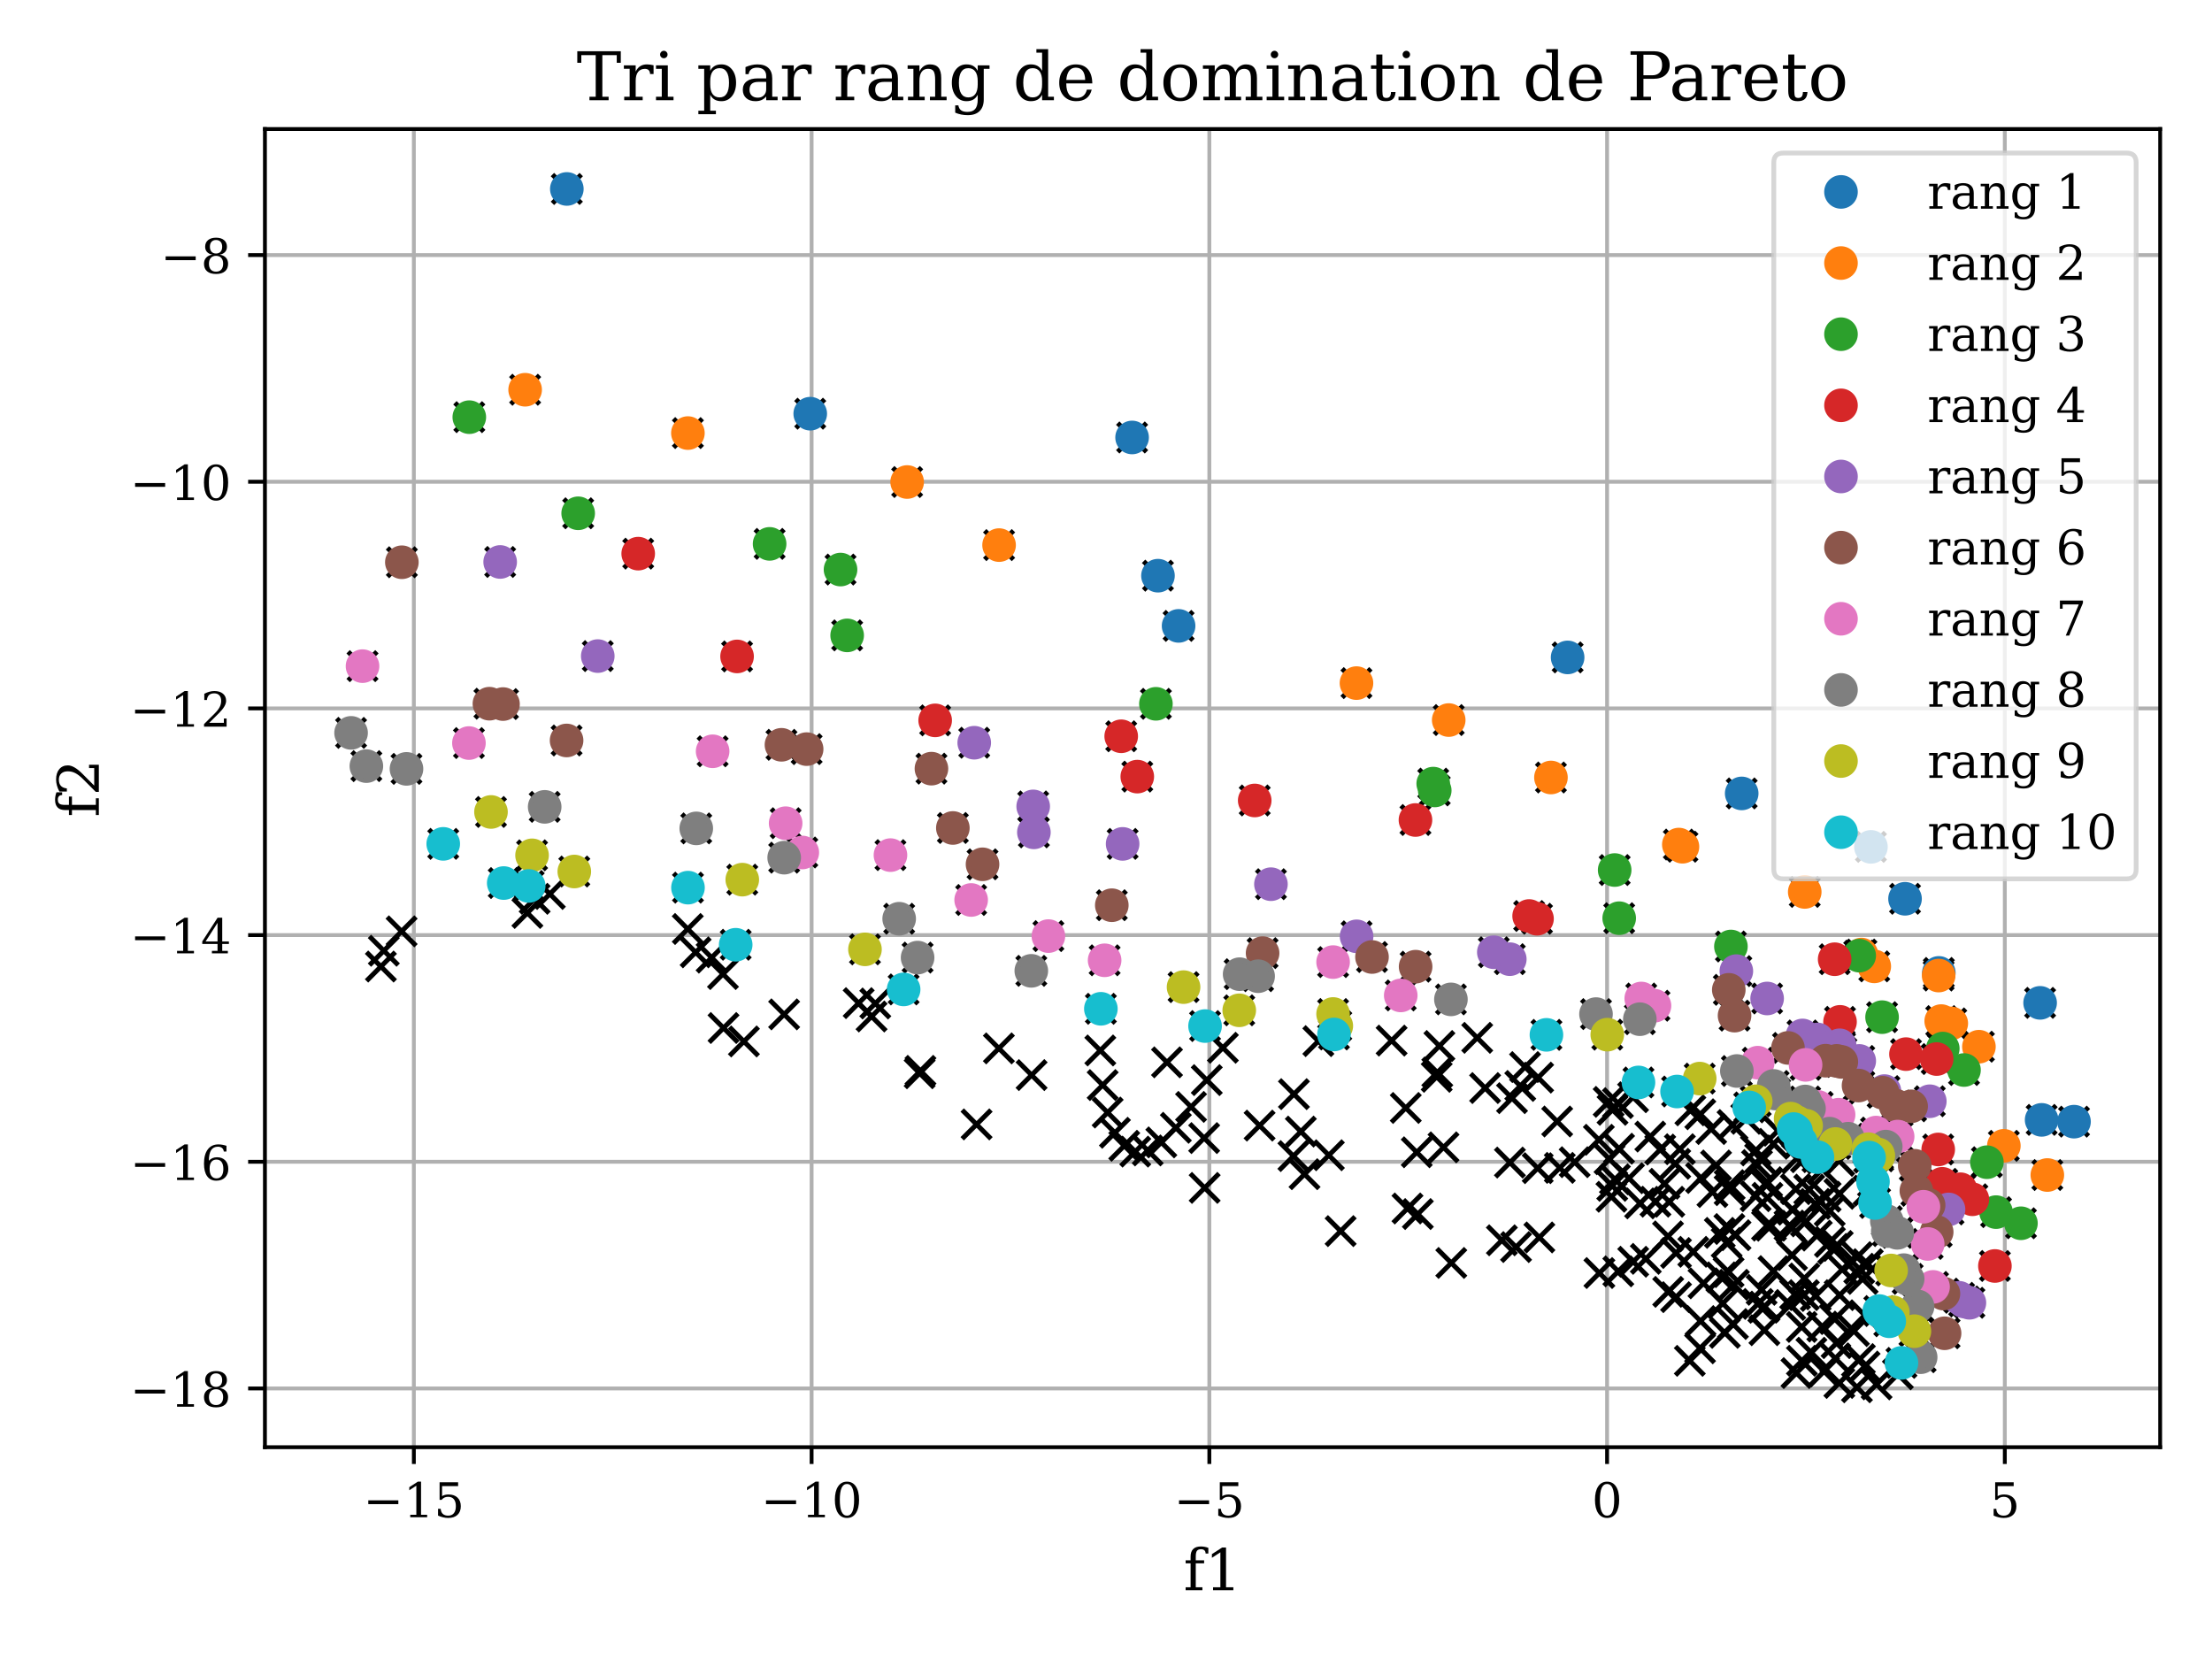 <?xml version="1.0" encoding="utf-8" standalone="no"?>
<!DOCTYPE svg PUBLIC "-//W3C//DTD SVG 1.1//EN"
  "http://www.w3.org/Graphics/SVG/1.1/DTD/svg11.dtd">
<!-- Created with matplotlib (https://matplotlib.org/) -->
<svg height="345.6pt" version="1.1" viewBox="0 0 460.8 345.6" width="460.8pt" xmlns="http://www.w3.org/2000/svg" xmlns:xlink="http://www.w3.org/1999/xlink">
 <defs>
  <style type="text/css">*{stroke-linecap:butt;stroke-linejoin:round;}</style>
 </defs>
 <g id="figure_1">
  <g id="patch_1">
   <path d="M 0 345.6 
L 460.8 345.6 
L 460.8 0 
L 0 0 
z
" style="fill:#ffffff;"/>
  </g>
  <g id="axes_1">
   <g id="patch_2">
    <path d="M 55.19 301.48 
L 450 301.48 
L 450 26.88 
L 55.19 26.88 
z
" style="fill:#ffffff;"/>
   </g>
   <g id="matplotlib.axis_1">
    <g id="xtick_1">
     <g id="line2d_1">
      <path clip-path="url(#p13944714ec)" d="M 86.214 301.48 
L 86.214 26.88 
" style="fill:none;stroke:#b0b0b0;stroke-linecap:square;stroke-width:0.8;"/>
     </g>
     <g id="line2d_2">
      <defs>
       <path d="M 0 0 
L 0 3.5 
" id="m960e1b81e4" style="stroke:#000000;stroke-width:0.8;"/>
      </defs>
      <g>
       <use style="stroke:#000000;stroke-width:0.8;" x="86.214" xlink:href="#m960e1b81e4" y="301.48"/>
      </g>
     </g>
     <g id="text_1">
      <!-- −15 -->
      <g transform="translate(75.662 316.078)scale(0.1 -0.1)">
       <defs>
        <path d="M 10.594 35.297 
L 73.188 35.297 
L 73.188 27.391 
L 10.594 27.391 
z
" id="DejaVuSerif-8722"/>
        <path d="M 14.203 0 
L 14.203 5.172 
L 26.906 5.172 
L 26.906 65.828 
L 12.203 56.297 
L 12.203 62.703 
L 29.984 74.219 
L 36.719 74.219 
L 36.719 5.172 
L 49.422 5.172 
L 49.422 0 
z
" id="DejaVuSerif-49"/>
        <path d="M 50.297 72.906 
L 50.297 64.891 
L 16.891 64.891 
L 16.891 44 
Q 19.438 45.75 22.828 46.625 
Q 26.219 47.516 30.422 47.516 
Q 42.234 47.516 49.062 40.969 
Q 55.906 34.422 55.906 23.094 
Q 55.906 11.531 49 5.047 
Q 42.094 -1.422 29.594 -1.422 
Q 24.562 -1.422 19.281 -0.188 
Q 14.016 1.031 8.5 3.516 
L 8.5 17.672 
L 14.016 17.672 
Q 14.453 10.75 18.422 7.078 
Q 22.406 3.422 29.594 3.422 
Q 37.312 3.422 41.453 8.5 
Q 45.609 13.578 45.609 23.094 
Q 45.609 32.562 41.484 37.609 
Q 37.359 42.672 29.594 42.672 
Q 25.203 42.672 21.844 41.109 
Q 18.5 39.547 15.922 36.281 
L 11.719 36.281 
L 11.719 72.906 
z
" id="DejaVuSerif-53"/>
       </defs>
       <use xlink:href="#DejaVuSerif-8722"/>
       <use x="83.789" xlink:href="#DejaVuSerif-49"/>
       <use x="147.412" xlink:href="#DejaVuSerif-53"/>
      </g>
     </g>
    </g>
    <g id="xtick_2">
     <g id="line2d_3">
      <path clip-path="url(#p13944714ec)" d="M 169.071 301.48 
L 169.071 26.88 
" style="fill:none;stroke:#b0b0b0;stroke-linecap:square;stroke-width:0.8;"/>
     </g>
     <g id="line2d_4">
      <g>
       <use style="stroke:#000000;stroke-width:0.8;" x="169.071" xlink:href="#m960e1b81e4" y="301.48"/>
      </g>
     </g>
     <g id="text_2">
      <!-- −10 -->
      <g transform="translate(158.519 316.078)scale(0.1 -0.1)">
       <defs>
        <path d="M 31.781 3.422 
Q 39.266 3.422 42.969 11.625 
Q 46.688 19.828 46.688 36.375 
Q 46.688 52.984 42.969 61.188 
Q 39.266 69.391 31.781 69.391 
Q 24.312 69.391 20.594 61.188 
Q 16.891 52.984 16.891 36.375 
Q 16.891 19.828 20.594 11.625 
Q 24.312 3.422 31.781 3.422 
z
M 31.781 -1.422 
Q 19.922 -1.422 13.25 8.531 
Q 6.594 18.5 6.594 36.375 
Q 6.594 54.297 13.25 64.25 
Q 19.922 74.219 31.781 74.219 
Q 43.703 74.219 50.344 64.25 
Q 56.984 54.297 56.984 36.375 
Q 56.984 18.5 50.344 8.531 
Q 43.703 -1.422 31.781 -1.422 
z
" id="DejaVuSerif-48"/>
       </defs>
       <use xlink:href="#DejaVuSerif-8722"/>
       <use x="83.789" xlink:href="#DejaVuSerif-49"/>
       <use x="147.412" xlink:href="#DejaVuSerif-48"/>
      </g>
     </g>
    </g>
    <g id="xtick_3">
     <g id="line2d_5">
      <path clip-path="url(#p13944714ec)" d="M 251.927 301.48 
L 251.927 26.88 
" style="fill:none;stroke:#b0b0b0;stroke-linecap:square;stroke-width:0.8;"/>
     </g>
     <g id="line2d_6">
      <g>
       <use style="stroke:#000000;stroke-width:0.8;" x="251.927" xlink:href="#m960e1b81e4" y="301.48"/>
      </g>
     </g>
     <g id="text_3">
      <!-- −5 -->
      <g transform="translate(244.556 316.078)scale(0.1 -0.1)">
       <use xlink:href="#DejaVuSerif-8722"/>
       <use x="83.789" xlink:href="#DejaVuSerif-53"/>
      </g>
     </g>
    </g>
    <g id="xtick_4">
     <g id="line2d_7">
      <path clip-path="url(#p13944714ec)" d="M 334.784 301.48 
L 334.784 26.88 
" style="fill:none;stroke:#b0b0b0;stroke-linecap:square;stroke-width:0.8;"/>
     </g>
     <g id="line2d_8">
      <g>
       <use style="stroke:#000000;stroke-width:0.8;" x="334.784" xlink:href="#m960e1b81e4" y="301.48"/>
      </g>
     </g>
     <g id="text_4">
      <!-- 0 -->
      <g transform="translate(331.603 316.078)scale(0.1 -0.1)">
       <use xlink:href="#DejaVuSerif-48"/>
      </g>
     </g>
    </g>
    <g id="xtick_5">
     <g id="line2d_9">
      <path clip-path="url(#p13944714ec)" d="M 417.64 301.48 
L 417.64 26.88 
" style="fill:none;stroke:#b0b0b0;stroke-linecap:square;stroke-width:0.8;"/>
     </g>
     <g id="line2d_10">
      <g>
       <use style="stroke:#000000;stroke-width:0.8;" x="417.64" xlink:href="#m960e1b81e4" y="301.48"/>
      </g>
     </g>
     <g id="text_5">
      <!-- 5 -->
      <g transform="translate(414.459 316.078)scale(0.1 -0.1)">
       <use xlink:href="#DejaVuSerif-53"/>
      </g>
     </g>
    </g>
    <g id="text_6">
     <!-- f1 -->
     <g transform="translate(246.557 331.276)scale(0.12 -0.12)">
      <defs>
       <path d="M 43.016 63.719 
L 38.281 63.719 
Q 38.234 67.391 36.203 69.281 
Q 34.188 71.188 30.328 71.188 
Q 25.297 71.188 23.234 68.422 
Q 21.188 65.672 21.188 58.594 
L 21.188 51.906 
L 35.688 51.906 
L 35.688 46.688 
L 21.188 46.688 
L 21.188 5.172 
L 32.719 5.172 
L 32.719 0 
L 3.609 0 
L 3.609 5.172 
L 12.203 5.172 
L 12.203 46.688 
L 3.609 46.688 
L 3.609 51.906 
L 12.203 51.906 
L 12.203 58.406 
Q 12.203 67.094 16.719 71.531 
Q 21.234 75.984 29.984 75.984 
Q 33.25 75.984 36.516 75.391 
Q 39.797 74.812 43.016 73.578 
z
" id="DejaVuSerif-102"/>
      </defs>
      <use xlink:href="#DejaVuSerif-102"/>
      <use x="37.012" xlink:href="#DejaVuSerif-49"/>
     </g>
    </g>
   </g>
   <g id="matplotlib.axis_2">
    <g id="ytick_1">
     <g id="line2d_11">
      <path clip-path="url(#p13944714ec)" d="M 55.19 289.24 
L 450 289.24 
" style="fill:none;stroke:#b0b0b0;stroke-linecap:square;stroke-width:0.8;"/>
     </g>
     <g id="line2d_12">
      <defs>
       <path d="M 0 0 
L -3.5 0 
" id="mf8e784bc25" style="stroke:#000000;stroke-width:0.8;"/>
      </defs>
      <g>
       <use style="stroke:#000000;stroke-width:0.8;" x="55.19" xlink:href="#mf8e784bc25" y="289.24"/>
      </g>
     </g>
     <g id="text_7">
      <!-- −18 -->
      <g transform="translate(27.085 293.039)scale(0.1 -0.1)">
       <defs>
        <path d="M 46.578 19.922 
Q 46.578 27.734 42.688 32.047 
Q 38.812 36.375 31.781 36.375 
Q 24.75 36.375 20.875 32.047 
Q 17 27.734 17 19.922 
Q 17 12.062 20.875 7.734 
Q 24.75 3.422 31.781 3.422 
Q 38.812 3.422 42.688 7.734 
Q 46.578 12.062 46.578 19.922 
z
M 44.578 55.328 
Q 44.578 61.969 41.203 65.672 
Q 37.844 69.391 31.781 69.391 
Q 25.781 69.391 22.391 65.672 
Q 19 61.969 19 55.328 
Q 19 48.641 22.391 44.922 
Q 25.781 41.219 31.781 41.219 
Q 37.844 41.219 41.203 44.922 
Q 44.578 48.641 44.578 55.328 
z
M 39.312 38.812 
Q 47.609 37.703 52.25 32.688 
Q 56.891 27.688 56.891 19.922 
Q 56.891 9.672 50.391 4.125 
Q 43.891 -1.422 31.781 -1.422 
Q 19.734 -1.422 13.203 4.125 
Q 6.688 9.672 6.688 19.922 
Q 6.688 27.688 11.328 32.688 
Q 15.969 37.703 24.312 38.812 
Q 16.938 40.141 13 44.406 
Q 9.078 48.688 9.078 55.328 
Q 9.078 64.109 15.125 69.156 
Q 21.188 74.219 31.781 74.219 
Q 42.391 74.219 48.438 69.156 
Q 54.5 64.109 54.5 55.328 
Q 54.5 48.688 50.562 44.406 
Q 46.625 40.141 39.312 38.812 
z
" id="DejaVuSerif-56"/>
       </defs>
       <use xlink:href="#DejaVuSerif-8722"/>
       <use x="83.789" xlink:href="#DejaVuSerif-49"/>
       <use x="147.412" xlink:href="#DejaVuSerif-56"/>
      </g>
     </g>
    </g>
    <g id="ytick_2">
     <g id="line2d_13">
      <path clip-path="url(#p13944714ec)" d="M 55.19 242.019 
L 450 242.019 
" style="fill:none;stroke:#b0b0b0;stroke-linecap:square;stroke-width:0.8;"/>
     </g>
     <g id="line2d_14">
      <g>
       <use style="stroke:#000000;stroke-width:0.8;" x="55.19" xlink:href="#mf8e784bc25" y="242.019"/>
      </g>
     </g>
     <g id="text_8">
      <!-- −16 -->
      <g transform="translate(27.085 245.818)scale(0.1 -0.1)">
       <defs>
        <path d="M 32.719 3.422 
Q 39.594 3.422 43.297 8.469 
Q 47.016 13.531 47.016 23 
Q 47.016 32.469 43.297 37.516 
Q 39.594 42.578 32.719 42.578 
Q 25.734 42.578 22.062 37.688 
Q 18.406 32.812 18.406 23.578 
Q 18.406 13.875 22.109 8.641 
Q 25.828 3.422 32.719 3.422 
z
M 16.797 40.141 
Q 20.125 43.797 24.312 45.594 
Q 28.516 47.406 33.797 47.406 
Q 44.672 47.406 51 40.859 
Q 57.328 34.328 57.328 23 
Q 57.328 11.922 50.516 5.25 
Q 43.703 -1.422 32.328 -1.422 
Q 19.969 -1.422 13.328 7.781 
Q 6.688 17 6.688 34.078 
Q 6.688 53.219 14.547 63.719 
Q 22.406 74.219 36.719 74.219 
Q 40.578 74.219 44.828 73.484 
Q 49.078 72.75 53.516 71.297 
L 53.516 59.281 
L 48 59.281 
Q 47.406 64.203 44.234 66.797 
Q 41.062 69.391 35.688 69.391 
Q 26.219 69.391 21.578 62.203 
Q 16.938 55.031 16.797 40.141 
z
" id="DejaVuSerif-54"/>
       </defs>
       <use xlink:href="#DejaVuSerif-8722"/>
       <use x="83.789" xlink:href="#DejaVuSerif-49"/>
       <use x="147.412" xlink:href="#DejaVuSerif-54"/>
      </g>
     </g>
    </g>
    <g id="ytick_3">
     <g id="line2d_15">
      <path clip-path="url(#p13944714ec)" d="M 55.19 194.798 
L 450 194.798 
" style="fill:none;stroke:#b0b0b0;stroke-linecap:square;stroke-width:0.8;"/>
     </g>
     <g id="line2d_16">
      <g>
       <use style="stroke:#000000;stroke-width:0.8;" x="55.19" xlink:href="#mf8e784bc25" y="194.798"/>
      </g>
     </g>
     <g id="text_9">
      <!-- −14 -->
      <g transform="translate(27.085 198.597)scale(0.1 -0.1)">
       <defs>
        <path d="M 34.906 24.703 
L 34.906 63.484 
L 10.016 24.703 
z
M 56.391 0 
L 23.188 0 
L 23.188 5.172 
L 34.906 5.172 
L 34.906 19.484 
L 3.078 19.484 
L 3.078 24.812 
L 35.016 74.219 
L 44.672 74.219 
L 44.672 24.703 
L 58.594 24.703 
L 58.594 19.484 
L 44.672 19.484 
L 44.672 5.172 
L 56.391 5.172 
z
" id="DejaVuSerif-52"/>
       </defs>
       <use xlink:href="#DejaVuSerif-8722"/>
       <use x="83.789" xlink:href="#DejaVuSerif-49"/>
       <use x="147.412" xlink:href="#DejaVuSerif-52"/>
      </g>
     </g>
    </g>
    <g id="ytick_4">
     <g id="line2d_17">
      <path clip-path="url(#p13944714ec)" d="M 55.19 147.577 
L 450 147.577 
" style="fill:none;stroke:#b0b0b0;stroke-linecap:square;stroke-width:0.8;"/>
     </g>
     <g id="line2d_18">
      <g>
       <use style="stroke:#000000;stroke-width:0.8;" x="55.19" xlink:href="#mf8e784bc25" y="147.577"/>
      </g>
     </g>
     <g id="text_10">
      <!-- −12 -->
      <g transform="translate(27.085 151.376)scale(0.1 -0.1)">
       <defs>
        <path d="M 12.797 55.516 
L 7.328 55.516 
L 7.328 68.5 
Q 12.547 71.297 17.844 72.75 
Q 23.141 74.219 28.219 74.219 
Q 39.594 74.219 46.188 68.703 
Q 52.781 63.188 52.781 53.719 
Q 52.781 43.016 37.844 28.125 
Q 36.672 27 36.078 26.422 
L 17.672 8.016 
L 48.094 8.016 
L 48.094 17 
L 53.812 17 
L 53.812 0 
L 6.781 0 
L 6.781 5.328 
L 28.906 27.391 
Q 36.234 34.719 39.359 40.844 
Q 42.484 46.969 42.484 53.719 
Q 42.484 61.078 38.641 65.234 
Q 34.812 69.391 28.078 69.391 
Q 21.094 69.391 17.281 65.922 
Q 13.484 62.453 12.797 55.516 
z
" id="DejaVuSerif-50"/>
       </defs>
       <use xlink:href="#DejaVuSerif-8722"/>
       <use x="83.789" xlink:href="#DejaVuSerif-49"/>
       <use x="147.412" xlink:href="#DejaVuSerif-50"/>
      </g>
     </g>
    </g>
    <g id="ytick_5">
     <g id="line2d_19">
      <path clip-path="url(#p13944714ec)" d="M 55.19 100.356 
L 450 100.356 
" style="fill:none;stroke:#b0b0b0;stroke-linecap:square;stroke-width:0.8;"/>
     </g>
     <g id="line2d_20">
      <g>
       <use style="stroke:#000000;stroke-width:0.8;" x="55.19" xlink:href="#mf8e784bc25" y="100.356"/>
      </g>
     </g>
     <g id="text_11">
      <!-- −10 -->
      <g transform="translate(27.085 104.155)scale(0.1 -0.1)">
       <use xlink:href="#DejaVuSerif-8722"/>
       <use x="83.789" xlink:href="#DejaVuSerif-49"/>
       <use x="147.412" xlink:href="#DejaVuSerif-48"/>
      </g>
     </g>
    </g>
    <g id="ytick_6">
     <g id="line2d_21">
      <path clip-path="url(#p13944714ec)" d="M 55.19 53.135 
L 450 53.135 
" style="fill:none;stroke:#b0b0b0;stroke-linecap:square;stroke-width:0.8;"/>
     </g>
     <g id="line2d_22">
      <g>
       <use style="stroke:#000000;stroke-width:0.8;" x="55.19" xlink:href="#mf8e784bc25" y="53.135"/>
      </g>
     </g>
     <g id="text_12">
      <!-- −8 -->
      <g transform="translate(33.448 56.934)scale(0.1 -0.1)">
       <use xlink:href="#DejaVuSerif-8722"/>
       <use x="83.789" xlink:href="#DejaVuSerif-56"/>
      </g>
     </g>
    </g>
    <g id="text_13">
     <!-- f2 -->
     <g transform="translate(20.59 170.218)rotate(-90)scale(0.12 -0.12)">
      <use xlink:href="#DejaVuSerif-102"/>
      <use x="37.012" xlink:href="#DejaVuSerif-50"/>
     </g>
    </g>
   </g>
   <g id="line2d_23">
    <defs>
     <path d="M -3 3 
L 3 -3 
M -3 -3 
L 3 3 
" id="m91e847cee8" style="stroke:#000000;"/>
    </defs>
    <g clip-path="url(#p13944714ec)">
     <use style="stroke:#000000;" x="97.687" xlink:href="#m91e847cee8" y="154.791"/>
     <use style="stroke:#000000;" x="153.258" xlink:href="#m91e847cee8" y="196.809"/>
     <use style="stroke:#000000;" x="163.348" xlink:href="#m91e847cee8" y="211.31"/>
     <use style="stroke:#000000;" x="204.679" xlink:href="#m91e847cee8" y="180.051"/>
     <use style="stroke:#000000;" x="258.156" xlink:href="#m91e847cee8" y="210.466"/>
     <use style="stroke:#000000;" x="262.398" xlink:href="#m91e847cee8" y="234.484"/>
     <use style="stroke:#000000;" x="285.813" xlink:href="#m91e847cee8" y="199.36"/>
     <use style="stroke:#000000;" x="334.824" xlink:href="#m91e847cee8" y="215.539"/>
     <use style="stroke:#000000;" x="335.863" xlink:href="#m91e847cee8" y="247.036"/>
     <use style="stroke:#000000;" x="341.61" xlink:href="#m91e847cee8" y="212.316"/>
     <use style="stroke:#000000;" x="383.311" xlink:href="#m91e847cee8" y="212.869"/>
     <use style="stroke:#000000;" x="383.182" xlink:href="#m91e847cee8" y="248.693"/>
     <use style="stroke:#000000;" x="372.47" xlink:href="#m91e847cee8" y="218.3"/>
     <use style="stroke:#000000;" x="403.853" xlink:href="#m91e847cee8" y="203.226"/>
     <use style="stroke:#000000;" x="403.765" xlink:href="#m91e847cee8" y="239.454"/>
     <use style="stroke:#000000;" x="378.629" xlink:href="#m91e847cee8" y="216.541"/>
     <use style="stroke:#000000;" x="396.852" xlink:href="#m91e847cee8" y="187.231"/>
     <use style="stroke:#000000;" x="397.053" xlink:href="#m91e847cee8" y="219.594"/>
     <use style="stroke:#000000;" x="360.138" xlink:href="#m91e847cee8" y="206.198"/>
     <use style="stroke:#000000;" x="362.828" xlink:href="#m91e847cee8" y="165.284"/>
     <use style="stroke:#000000;" x="109.868" xlink:href="#m91e847cee8" y="190.182"/>
     <use style="stroke:#000000;" x="119.637" xlink:href="#m91e847cee8" y="181.552"/>
     <use style="stroke:#000000;" x="188.242" xlink:href="#m91e847cee8" y="206.115"/>
     <use style="stroke:#000000;" x="191.152" xlink:href="#m91e847cee8" y="199.485"/>
     <use style="stroke:#000000;" x="254.746" xlink:href="#m91e847cee8" y="218.269"/>
     <use style="stroke:#000000;" x="251.036" xlink:href="#m91e847cee8" y="213.747"/>
     <use style="stroke:#000000;" x="309.377" xlink:href="#m91e847cee8" y="226.661"/>
     <use style="stroke:#000000;" x="299.292" xlink:href="#m91e847cee8" y="224.324"/>
     <use style="stroke:#000000;" x="352.132" xlink:href="#m91e847cee8" y="231.304"/>
     <use style="stroke:#000000;" x="335.921" xlink:href="#m91e847cee8" y="231.198"/>
     <use style="stroke:#000000;" x="383.011" xlink:href="#m91e847cee8" y="232.216"/>
     <use style="stroke:#000000;" x="360.924" xlink:href="#m91e847cee8" y="234.357"/>
     <use style="stroke:#000000;" x="402.013" xlink:href="#m91e847cee8" y="229.41"/>
     <use style="stroke:#000000;" x="374.301" xlink:href="#m91e847cee8" y="233.782"/>
     <use style="stroke:#000000;" x="409.139" xlink:href="#m91e847cee8" y="222.904"/>
     <use style="stroke:#000000;" x="376.051" xlink:href="#m91e847cee8" y="229.46"/>
     <use style="stroke:#000000;" x="404.39" xlink:href="#m91e847cee8" y="212.711"/>
     <use style="stroke:#000000;" x="366.17" xlink:href="#m91e847cee8" y="221.375"/>
     <use style="stroke:#000000;" x="387.77" xlink:href="#m91e847cee8" y="198.847"/>
     <use style="stroke:#000000;" x="344.658" xlink:href="#m91e847cee8" y="209.512"/>
     <use style="stroke:#000000;" x="79.958" xlink:href="#m91e847cee8" y="198.055"/>
     <use style="stroke:#000000;" x="148.242" xlink:href="#m91e847cee8" y="199.487"/>
     <use style="stroke:#000000;" x="167.133" xlink:href="#m91e847cee8" y="177.588"/>
     <use style="stroke:#000000;" x="191.58" xlink:href="#m91e847cee8" y="223.579"/>
     <use style="stroke:#000000;" x="251.394" xlink:href="#m91e847cee8" y="225.006"/>
     <use style="stroke:#000000;" x="263.021" xlink:href="#m91e847cee8" y="198.551"/>
     <use style="stroke:#000000;" x="276.823" xlink:href="#m91e847cee8" y="240.661"/>
     <use style="stroke:#000000;" x="328.031" xlink:href="#m91e847cee8" y="242.108"/>
     <use style="stroke:#000000;" x="332.477" xlink:href="#m91e847cee8" y="211.255"/>
     <use style="stroke:#000000;" x="335.692" xlink:href="#m91e847cee8" y="249.306"/>
     <use style="stroke:#000000;" x="378.155" xlink:href="#m91e847cee8" y="250.788"/>
     <use style="stroke:#000000;" x="375.495" xlink:href="#m91e847cee8" y="215.703"/>
     <use style="stroke:#000000;" x="368.19" xlink:href="#m91e847cee8" y="249.521"/>
     <use style="stroke:#000000;" x="401.77" xlink:href="#m91e847cee8" y="251.038"/>
     <use style="stroke:#000000;" x="392.069" xlink:href="#m91e847cee8" y="211.893"/>
     <use style="stroke:#000000;" x="374.318" xlink:href="#m91e847cee8" y="241.313"/>
     <use style="stroke:#000000;" x="398.878" xlink:href="#m91e847cee8" y="242.852"/>
     <use style="stroke:#000000;" x="382.194" xlink:href="#m91e847cee8" y="199.825"/>
     <use style="stroke:#000000;" x="354.08" xlink:href="#m91e847cee8" y="224.689"/>
     <use style="stroke:#000000;" x="369.483" xlink:href="#m91e847cee8" y="226.222"/>
     <use style="stroke:#000000;" x="84.679" xlink:href="#m91e847cee8" y="160.169"/>
     <use style="stroke:#000000;" x="114.542" xlink:href="#m91e847cee8" y="186.23"/>
     <use style="stroke:#000000;" x="154.97" xlink:href="#m91e847cee8" y="216.952"/>
     <use style="stroke:#000000;" x="203.441" xlink:href="#m91e847cee8" y="234.234"/>
     <use style="stroke:#000000;" x="248.119" xlink:href="#m91e847cee8" y="230.589"/>
     <use style="stroke:#000000;" x="277.891" xlink:href="#m91e847cee8" y="215.498"/>
     <use style="stroke:#000000;" x="291.8" xlink:href="#m91e847cee8" y="207.365"/>
     <use style="stroke:#000000;" x="299.856" xlink:href="#m91e847cee8" y="217.899"/>
     <use style="stroke:#000000;" x="314.542" xlink:href="#m91e847cee8" y="242.183"/>
     <use style="stroke:#000000;" x="340.224" xlink:href="#m91e847cee8" y="262.843"/>
     <use style="stroke:#000000;" x="369.443" xlink:href="#m91e847cee8" y="264.791"/>
     <use style="stroke:#000000;" x="389.248" xlink:href="#m91e847cee8" y="248.026"/>
     <use style="stroke:#000000;" x="392.183" xlink:href="#m91e847cee8" y="227.637"/>
     <use style="stroke:#000000;" x="382.612" xlink:href="#m91e847cee8" y="220.998"/>
     <use style="stroke:#000000;" x="373.018" xlink:href="#m91e847cee8" y="233.026"/>
     <use style="stroke:#000000;" x="373.412" xlink:href="#m91e847cee8" y="252.012"/>
     <use style="stroke:#000000;" x="382.836" xlink:href="#m91e847cee8" y="259.552"/>
     <use style="stroke:#000000;" x="390.177" xlink:href="#m91e847cee8" y="246.165"/>
     <use style="stroke:#000000;" x="383.599" xlink:href="#m91e847cee8" y="219.338"/>
     <use style="stroke:#000000;" x="360.581" xlink:href="#m91e847cee8" y="197.172"/>
     <use style="stroke:#000000;" x="104.936" xlink:href="#m91e847cee8" y="183.956"/>
     <use style="stroke:#000000;" x="144.916" xlink:href="#m91e847cee8" y="198.387"/>
     <use style="stroke:#000000;" x="181.563" xlink:href="#m91e847cee8" y="211.751"/>
     <use style="stroke:#000000;" x="214.899" xlink:href="#m91e847cee8" y="223.961"/>
     <use style="stroke:#000000;" x="244.951" xlink:href="#m91e847cee8" y="234.938"/>
     <use style="stroke:#000000;" x="271.757" xlink:href="#m91e847cee8" y="244.609"/>
     <use style="stroke:#000000;" x="295.363" xlink:href="#m91e847cee8" y="252.909"/>
     <use style="stroke:#000000;" x="315.819" xlink:href="#m91e847cee8" y="259.785"/>
     <use style="stroke:#000000;" x="333.183" xlink:href="#m91e847cee8" y="265.196"/>
     <use style="stroke:#000000;" x="347.514" xlink:href="#m91e847cee8" y="269.116"/>
     <use style="stroke:#000000;" x="358.876" xlink:href="#m91e847cee8" y="271.528"/>
     <use style="stroke:#000000;" x="367.331" xlink:href="#m91e847cee8" y="272.434"/>
     <use style="stroke:#000000;" x="372.943" xlink:href="#m91e847cee8" y="271.848"/>
     <use style="stroke:#000000;" x="375.773" xlink:href="#m91e847cee8" y="269.797"/>
     <use style="stroke:#000000;" x="375.875" xlink:href="#m91e847cee8" y="266.323"/>
     <use style="stroke:#000000;" x="373.303" xlink:href="#m91e847cee8" y="261.477"/>
     <use style="stroke:#000000;" x="368.101" xlink:href="#m91e847cee8" y="255.326"/>
     <use style="stroke:#000000;" x="360.307" xlink:href="#m91e847cee8" y="247.94"/>
     <use style="stroke:#000000;" x="349.949" xlink:href="#m91e847cee8" y="239.402"/>
     <use style="stroke:#000000;" x="337.047" xlink:href="#m91e847cee8" y="229.796"/>
     <use style="stroke:#000000;" x="79.348" xlink:href="#m91e847cee8" y="201.346"/>
     <use style="stroke:#000000;" x="111.376" xlink:href="#m91e847cee8" y="187.237"/>
     <use style="stroke:#000000;" x="163.36" xlink:href="#m91e847cee8" y="178.668"/>
     <use style="stroke:#000000;" x="214.84" xlink:href="#m91e847cee8" y="202.243"/>
     <use style="stroke:#000000;" x="241.927" xlink:href="#m91e847cee8" y="237.981"/>
     <use style="stroke:#000000;" x="250.952" xlink:href="#m91e847cee8" y="247.459"/>
     <use style="stroke:#000000;" x="269.549" xlink:href="#m91e847cee8" y="227.931"/>
     <use style="stroke:#000000;" x="307.731" xlink:href="#m91e847cee8" y="216.197"/>
     <use style="stroke:#000000;" x="343.788" xlink:href="#m91e847cee8" y="236.768"/>
     <use style="stroke:#000000;" x="354.864" xlink:href="#m91e847cee8" y="267.343"/>
     <use style="stroke:#000000;" x="349.152" xlink:href="#m91e847cee8" y="270.221"/>
     <use style="stroke:#000000;" x="354.353" xlink:href="#m91e847cee8" y="245.401"/>
     <use style="stroke:#000000;" x="378.659" xlink:href="#m91e847cee8" y="230.585"/>
     <use style="stroke:#000000;" x="399.214" xlink:href="#m91e847cee8" y="248.075"/>
     <use style="stroke:#000000;" x="394.308" xlink:href="#m91e847cee8" y="273.359"/>
     <use style="stroke:#000000;" x="373.954" xlink:href="#m91e847cee8" y="269.636"/>
     <use style="stroke:#000000;" x="365.787" xlink:href="#m91e847cee8" y="239.654"/>
     <use style="stroke:#000000;" x="376.137" xlink:href="#m91e847cee8" y="221.834"/>
     <use style="stroke:#000000;" x="381.116" xlink:href="#m91e847cee8" y="236.159"/>
     <use style="stroke:#000000;" x="360.263" xlink:href="#m91e847cee8" y="256.023"/>
     <use style="stroke:#000000;" x="76.322" xlink:href="#m91e847cee8" y="159.595"/>
     <use style="stroke:#000000;" x="143.275" xlink:href="#m91e847cee8" y="193.523"/>
     <use style="stroke:#000000;" x="150.722" xlink:href="#m91e847cee8" y="214.151"/>
     <use style="stroke:#000000;" x="202.309" xlink:href="#m91e847cee8" y="187.482"/>
     <use style="stroke:#000000;" x="239.092" xlink:href="#m91e847cee8" y="239.654"/>
     <use style="stroke:#000000;" x="243.108" xlink:href="#m91e847cee8" y="221.304"/>
     <use style="stroke:#000000;" x="299.413" xlink:href="#m91e847cee8" y="223.414"/>
     <use style="stroke:#000000;" x="302.329" xlink:href="#m91e847cee8" y="263.091"/>
     <use style="stroke:#000000;" x="320.419" xlink:href="#m91e847cee8" y="224.487"/>
     <use style="stroke:#000000;" x="359.695" xlink:href="#m91e847cee8" y="258.896"/>
     <use style="stroke:#000000;" x="342.853" xlink:href="#m91e847cee8" y="262.239"/>
     <use style="stroke:#000000;" x="376.253" xlink:href="#m91e847cee8" y="234.515"/>
     <use style="stroke:#000000;" x="382.591" xlink:href="#m91e847cee8" y="279.805"/>
     <use style="stroke:#000000;" x="367.88" xlink:href="#m91e847cee8" y="246.814"/>
     <use style="stroke:#000000;" x="400.683" xlink:href="#m91e847cee8" y="251.389"/>
     <use style="stroke:#000000;" x="375.321" xlink:href="#m91e847cee8" y="276.425"/>
     <use style="stroke:#000000;" x="376.849" xlink:href="#m91e847cee8" y="230.939"/>
     <use style="stroke:#000000;" x="387.307" xlink:href="#m91e847cee8" y="264.293"/>
     <use style="stroke:#000000;" x="347.748" xlink:href="#m91e847cee8" y="250.351"/>
     <use style="stroke:#000000;" x="361.819" xlink:href="#m91e847cee8" y="223.109"/>
     <use style="stroke:#000000;" x="102.282" xlink:href="#m91e847cee8" y="169.146"/>
     <use style="stroke:#000000;" x="110.14" xlink:href="#m91e847cee8" y="184.558"/>
     <use style="stroke:#000000;" x="178.878" xlink:href="#m91e847cee8" y="208.971"/>
     <use style="stroke:#000000;" x="187.314" xlink:href="#m91e847cee8" y="191.389"/>
     <use style="stroke:#000000;" x="236.497" xlink:href="#m91e847cee8" y="239.902"/>
     <use style="stroke:#000000;" x="258.24" xlink:href="#m91e847cee8" y="202.942"/>
     <use style="stroke:#000000;" x="279.279" xlink:href="#m91e847cee8" y="256.464"/>
     <use style="stroke:#000000;" x="317.695" xlink:href="#m91e847cee8" y="222.288"/>
     <use style="stroke:#000000;" x="312.867" xlink:href="#m91e847cee8" y="258.375"/>
     <use style="stroke:#000000;" x="360.322" xlink:href="#m91e847cee8" y="246.882"/>
     <use style="stroke:#000000;" x="341.661" xlink:href="#m91e847cee8" y="250.689"/>
     <use style="stroke:#000000;" x="383.24" xlink:href="#m91e847cee8" y="269.799"/>
     <use style="stroke:#000000;" x="366.661" xlink:href="#m91e847cee8" y="241.328"/>
     <use style="stroke:#000000;" x="387.45" xlink:href="#m91e847cee8" y="283.119"/>
     <use style="stroke:#000000;" x="384.986" xlink:href="#m91e847cee8" y="237.213"/>
     <use style="stroke:#000000;" x="377.35" xlink:href="#m91e847cee8" y="281.789"/>
     <use style="stroke:#000000;" x="391.279" xlink:href="#m91e847cee8" y="240.892"/>
     <use style="stroke:#000000;" x="358.585" xlink:href="#m91e847cee8" y="266.09"/>
     <use style="stroke:#000000;" x="380.318" xlink:href="#m91e847cee8" y="249.293"/>
     <use style="stroke:#000000;" x="335.294" xlink:href="#m91e847cee8" y="241.497"/>
     <use style="stroke:#000000;" x="83.66" xlink:href="#m91e847cee8" y="194.016"/>
     <use style="stroke:#000000;" x="143.319" xlink:href="#m91e847cee8" y="184.912"/>
     <use style="stroke:#000000;" x="163.664" xlink:href="#m91e847cee8" y="171.49"/>
     <use style="stroke:#000000;" x="182.339" xlink:href="#m91e847cee8" y="209.046"/>
     <use style="stroke:#000000;" x="234.2" xlink:href="#m91e847cee8" y="238.686"/>
     <use style="stroke:#000000;" x="274.636" xlink:href="#m91e847cee8" y="216.885"/>
     <use style="stroke:#000000;" x="277.707" xlink:href="#m91e847cee8" y="211.232"/>
     <use style="stroke:#000000;" x="293.206" xlink:href="#m91e847cee8" y="251.748"/>
     <use style="stroke:#000000;" x="337.124" xlink:href="#m91e847cee8" y="264.843"/>
     <use style="stroke:#000000;" x="356.473" xlink:href="#m91e847cee8" y="235.203"/>
     <use style="stroke:#000000;" x="345.849" xlink:href="#m91e847cee8" y="239.476"/>
     <use style="stroke:#000000;" x="359.322" xlink:href="#m91e847cee8" y="277.662"/>
     <use style="stroke:#000000;" x="391.488" xlink:href="#m91e847cee8" y="273.113"/>
     <use style="stroke:#000000;" x="389.361" xlink:href="#m91e847cee8" y="241.143"/>
     <use style="stroke:#000000;" x="368.929" xlink:href="#m91e847cee8" y="255.342"/>
     <use style="stroke:#000000;" x="379.987" xlink:href="#m91e847cee8" y="285.689"/>
     <use style="stroke:#000000;" x="396.593" xlink:href="#m91e847cee8" y="264.595"/>
     <use style="stroke:#000000;" x="374.139" xlink:href="#m91e847cee8" y="235.585"/>
     <use style="stroke:#000000;" x="347.478" xlink:href="#m91e847cee8" y="257.553"/>
     <use style="stroke:#000000;" x="354.256" xlink:href="#m91e847cee8" y="275.203"/>
     <use style="stroke:#000000;" x="73.136" xlink:href="#m91e847cee8" y="152.669"/>
     <use style="stroke:#000000;" x="110.837" xlink:href="#m91e847cee8" y="178.178"/>
     <use style="stroke:#000000;" x="150.608" xlink:href="#m91e847cee8" y="202.913"/>
     <use style="stroke:#000000;" x="191.749" xlink:href="#m91e847cee8" y="223.078"/>
     <use style="stroke:#000000;" x="232.26" xlink:href="#m91e847cee8" y="235.978"/>
     <use style="stroke:#000000;" x="269.441" xlink:href="#m91e847cee8" y="240.833"/>
     <use style="stroke:#000000;" x="300.712" xlink:href="#m91e847cee8" y="239.014"/>
     <use style="stroke:#000000;" x="324.39" xlink:href="#m91e847cee8" y="233.627"/>
     <use style="stroke:#000000;" x="340.202" xlink:href="#m91e847cee8" y="228.576"/>
     <use style="stroke:#000000;" x="349.36" xlink:href="#m91e847cee8" y="227.382"/>
     <use style="stroke:#000000;" x="354.204" xlink:href="#m91e847cee8" y="232.12"/>
     <use style="stroke:#000000;" x="357.488" xlink:href="#m91e847cee8" y="242.79"/>
     <use style="stroke:#000000;" x="361.548" xlink:href="#m91e847cee8" y="257.317"/>
     <use style="stroke:#000000;" x="367.599" xlink:href="#m91e847cee8" y="272.18"/>
     <use style="stroke:#000000;" x="375.367" xlink:href="#m91e847cee8" y="283.476"/>
     <use style="stroke:#000000;" x="383.169" xlink:href="#m91e847cee8" y="288.097"/>
     <use style="stroke:#000000;" x="388.426" xlink:href="#m91e847cee8" y="284.673"/>
     <use style="stroke:#000000;" x="388.438" xlink:href="#m91e847cee8" y="273.985"/>
     <use style="stroke:#000000;" x="381.203" xlink:href="#m91e847cee8" y="258.726"/>
     <use style="stroke:#000000;" x="366.023" xlink:href="#m91e847cee8" y="242.692"/>
     <use style="stroke:#000000;" x="101.955" xlink:href="#m91e847cee8" y="146.593"/>
     <use style="stroke:#000000;" x="145.045" xlink:href="#m91e847cee8" y="172.568"/>
     <use style="stroke:#000000;" x="180.189" xlink:href="#m91e847cee8" y="197.768"/>
     <use style="stroke:#000000;" x="208.087" xlink:href="#m91e847cee8" y="218.398"/>
     <use style="stroke:#000000;" x="230.74" xlink:href="#m91e847cee8" y="231.763"/>
     <use style="stroke:#000000;" x="250.847" xlink:href="#m91e847cee8" y="237.083"/>
     <use style="stroke:#000000;" x="270.989" xlink:href="#m91e847cee8" y="235.729"/>
     <use style="stroke:#000000;" x="292.847" xlink:href="#m91e847cee8" y="230.807"/>
     <use style="stroke:#000000;" x="316.697" xlink:href="#m91e847cee8" y="226.221"/>
     <use style="stroke:#000000;" x="341.323" xlink:href="#m91e847cee8" y="225.493"/>
     <use style="stroke:#000000;" x="364.389" xlink:href="#m91e847cee8" y="230.696"/>
     <use style="stroke:#000000;" x="383.139" xlink:href="#m91e847cee8" y="241.831"/>
     <use style="stroke:#000000;" x="395.238" xlink:href="#m91e847cee8" y="256.823"/>
     <use style="stroke:#000000;" x="399.469" xlink:href="#m91e847cee8" y="272.151"/>
     <use style="stroke:#000000;" x="396.107" xlink:href="#m91e847cee8" y="283.912"/>
     <use style="stroke:#000000;" x="386.836" xlink:href="#m91e847cee8" y="288.998"/>
     <use style="stroke:#000000;" x="374.235" xlink:href="#m91e847cee8" y="286.039"/>
     <use style="stroke:#000000;" x="361.003" xlink:href="#m91e847cee8" y="275.816"/>
     <use style="stroke:#000000;" x="349.142" xlink:href="#m91e847cee8" y="261.022"/>
     <use style="stroke:#000000;" x="339.35" xlink:href="#m91e847cee8" y="245.454"/>
     <use style="stroke:#000000;" x="92.335" xlink:href="#m91e847cee8" y="175.79"/>
     <use style="stroke:#000000;" x="113.467" xlink:href="#m91e847cee8" y="168.082"/>
     <use style="stroke:#000000;" x="168.037" xlink:href="#m91e847cee8" y="156.055"/>
     <use style="stroke:#000000;" x="218.401" xlink:href="#m91e847cee8" y="195.006"/>
     <use style="stroke:#000000;" x="229.704" xlink:href="#m91e847cee8" y="226.042"/>
     <use style="stroke:#000000;" x="246.556" xlink:href="#m91e847cee8" y="205.636"/>
     <use style="stroke:#000000;" x="294.898" xlink:href="#m91e847cee8" y="201.378"/>
     <use style="stroke:#000000;" x="324.935" xlink:href="#m91e847cee8" y="243.289"/>
     <use style="stroke:#000000;" x="320.678" xlink:href="#m91e847cee8" y="257.78"/>
     <use style="stroke:#000000;" x="335.115" xlink:href="#m91e847cee8" y="229.535"/>
     <use style="stroke:#000000;" x="373.648" xlink:href="#m91e847cee8" y="235.203"/>
     <use style="stroke:#000000;" x="382.209" xlink:href="#m91e847cee8" y="274.785"/>
     <use style="stroke:#000000;" x="366.201" xlink:href="#m91e847cee8" y="271.63"/>
     <use style="stroke:#000000;" x="378.611" xlink:href="#m91e847cee8" y="241.056"/>
     <use style="stroke:#000000;" x="403.449" xlink:href="#m91e847cee8" y="256.65"/>
     <use style="stroke:#000000;" x="390.923" xlink:href="#m91e847cee8" y="288.393"/>
     <use style="stroke:#000000;" x="366.972" xlink:href="#m91e847cee8" y="268.693"/>
     <use style="stroke:#000000;" x="376.206" xlink:href="#m91e847cee8" y="241.079"/>
     <use style="stroke:#000000;" x="383.77" xlink:href="#m91e847cee8" y="264.442"/>
     <use style="stroke:#000000;" x="352.021" xlink:href="#m91e847cee8" y="283.487"/>
     <use style="stroke:#000000;" x="75.521" xlink:href="#m91e847cee8" y="138.77"/>
     <use style="stroke:#000000;" x="148.454" xlink:href="#m91e847cee8" y="156.508"/>
     <use style="stroke:#000000;" x="154.631" xlink:href="#m91e847cee8" y="183.246"/>
     <use style="stroke:#000000;" x="215.234" xlink:href="#m91e847cee8" y="167.989"/>
     <use style="stroke:#000000;" x="229.215" xlink:href="#m91e847cee8" y="218.828"/>
     <use style="stroke:#000000;" x="264.76" xlink:href="#m91e847cee8" y="184.193"/>
     <use style="stroke:#000000;" x="295.134" xlink:href="#m91e847cee8" y="240.04"/>
     <use style="stroke:#000000;" x="302.254" xlink:href="#m91e847cee8" y="208.19"/>
     <use style="stroke:#000000;" x="346.743" xlink:href="#m91e847cee8" y="246.602"/>
     <use style="stroke:#000000;" x="333.073" xlink:href="#m91e847cee8" y="237.434"/>
     <use style="stroke:#000000;" x="379.644" xlink:href="#m91e847cee8" y="243.568"/>
     <use style="stroke:#000000;" x="360.099" xlink:href="#m91e847cee8" y="265.003"/>
     <use style="stroke:#000000;" x="392.836" xlink:href="#m91e847cee8" y="238.857"/>
     <use style="stroke:#000000;" x="382.329" xlink:href="#m91e847cee8" y="282.974"/>
     <use style="stroke:#000000;" x="389.2" xlink:href="#m91e847cee8" y="239.393"/>
     <use style="stroke:#000000;" x="395.367" xlink:href="#m91e847cee8" y="286.295"/>
     <use style="stroke:#000000;" x="374.094" xlink:href="#m91e847cee8" y="247.723"/>
     <use style="stroke:#000000;" x="393.567" xlink:href="#m91e847cee8" y="275.246"/>
     <use style="stroke:#000000;" x="352.738" xlink:href="#m91e847cee8" y="260.775"/>
     <use style="stroke:#000000;" x="372.79" xlink:href="#m91e847cee8" y="255.304"/>
     <use style="stroke:#000000;" x="104.193" xlink:href="#m91e847cee8" y="117.068"/>
     <use style="stroke:#000000;" x="118.03" xlink:href="#m91e847cee8" y="154.252"/>
     <use style="stroke:#000000;" x="185.499" xlink:href="#m91e847cee8" y="178.136"/>
     <use style="stroke:#000000;" x="202.951" xlink:href="#m91e847cee8" y="154.723"/>
     <use style="stroke:#000000;" x="229.332" xlink:href="#m91e847cee8" y="210.15"/>
     <use style="stroke:#000000;" x="282.604" xlink:href="#m91e847cee8" y="195.055"/>
     <use style="stroke:#000000;" x="277.711" xlink:href="#m91e847cee8" y="200.421"/>
     <use style="stroke:#000000;" x="320.332" xlink:href="#m91e847cee8" y="243.354"/>
     <use style="stroke:#000000;" x="341.903" xlink:href="#m91e847cee8" y="208.005"/>
     <use style="stroke:#000000;" x="336.413" xlink:href="#m91e847cee8" y="245.67"/>
     <use style="stroke:#000000;" x="381.163" xlink:href="#m91e847cee8" y="252.269"/>
     <use style="stroke:#000000;" x="369.797" xlink:href="#m91e847cee8" y="227.801"/>
     <use style="stroke:#000000;" x="379.617" xlink:href="#m91e847cee8" y="276.346"/>
     <use style="stroke:#000000;" x="404.611" xlink:href="#m91e847cee8" y="246.61"/>
     <use style="stroke:#000000;" x="376.215" xlink:href="#m91e847cee8" y="254.441"/>
     <use style="stroke:#000000;" x="400.109" xlink:href="#m91e847cee8" y="282.732"/>
     <use style="stroke:#000000;" x="391.235" xlink:href="#m91e847cee8" y="240.502"/>
     <use style="stroke:#000000;" x="367.558" xlink:href="#m91e847cee8" y="277.112"/>
     <use style="stroke:#000000;" x="388.021" xlink:href="#m91e847cee8" y="266.426"/>
     <use style="stroke:#000000;" x="348.977" xlink:href="#m91e847cee8" y="242.439"/>
     <use style="stroke:#000000;" x="104.783" xlink:href="#m91e847cee8" y="146.669"/>
     <use style="stroke:#000000;" x="153.546" xlink:href="#m91e847cee8" y="136.746"/>
     <use style="stroke:#000000;" x="176.476" xlink:href="#m91e847cee8" y="132.363"/>
     <use style="stroke:#000000;" x="194.036" xlink:href="#m91e847cee8" y="160.124"/>
     <use style="stroke:#000000;" x="230.113" xlink:href="#m91e847cee8" y="200.047"/>
     <use style="stroke:#000000;" x="278.376" xlink:href="#m91e847cee8" y="213.711"/>
     <use style="stroke:#000000;" x="311.192" xlink:href="#m91e847cee8" y="198.369"/>
     <use style="stroke:#000000;" x="318.546" xlink:href="#m91e847cee8" y="190.82"/>
     <use style="stroke:#000000;" x="322.15" xlink:href="#m91e847cee8" y="215.577"/>
     <use style="stroke:#000000;" x="344.859" xlink:href="#m91e847cee8" y="250.338"/>
     <use style="stroke:#000000;" x="378.48" xlink:href="#m91e847cee8" y="257.402"/>
     <use style="stroke:#000000;" x="395.314" xlink:href="#m91e847cee8" y="236.768"/>
     <use style="stroke:#000000;" x="387.166" xlink:href="#m91e847cee8" y="226.138"/>
     <use style="stroke:#000000;" x="376.893" xlink:href="#m91e847cee8" y="247.814"/>
     <use style="stroke:#000000;" x="386.206" xlink:href="#m91e847cee8" y="277.283"/>
     <use style="stroke:#000000;" x="405.09" xlink:href="#m91e847cee8" y="277.746"/>
     <use style="stroke:#000000;" x="405.914" xlink:href="#m91e847cee8" y="251.95"/>
     <use style="stroke:#000000;" x="382.343" xlink:href="#m91e847cee8" y="238.316"/>
     <use style="stroke:#000000;" x="358.268" xlink:href="#m91e847cee8" y="256.826"/>
     <use style="stroke:#000000;" x="354.15" xlink:href="#m91e847cee8" y="280.876"/>
     <use style="stroke:#000000;" x="83.714" xlink:href="#m91e847cee8" y="117.128"/>
     <use style="stroke:#000000;" x="124.526" xlink:href="#m91e847cee8" y="136.675"/>
     <use style="stroke:#000000;" x="162.793" xlink:href="#m91e847cee8" y="155.155"/>
     <use style="stroke:#000000;" x="198.497" xlink:href="#m91e847cee8" y="172.482"/>
     <use style="stroke:#000000;" x="231.609" xlink:href="#m91e847cee8" y="188.575"/>
     <use style="stroke:#000000;" x="262.09" xlink:href="#m91e847cee8" y="203.361"/>
     <use style="stroke:#000000;" x="289.897" xlink:href="#m91e847cee8" y="216.777"/>
     <use style="stroke:#000000;" x="314.977" xlink:href="#m91e847cee8" y="228.769"/>
     <use style="stroke:#000000;" x="337.275" xlink:href="#m91e847cee8" y="239.297"/>
     <use style="stroke:#000000;" x="356.729" xlink:href="#m91e847cee8" y="248.332"/>
     <use style="stroke:#000000;" x="373.277" xlink:href="#m91e847cee8" y="255.861"/>
     <use style="stroke:#000000;" x="386.855" xlink:href="#m91e847cee8" y="261.883"/>
     <use style="stroke:#000000;" x="397.401" xlink:href="#m91e847cee8" y="266.412"/>
     <use style="stroke:#000000;" x="404.854" xlink:href="#m91e847cee8" y="269.477"/>
     <use style="stroke:#000000;" x="409.158" xlink:href="#m91e847cee8" y="271.119"/>
     <use style="stroke:#000000;" x="410.261" xlink:href="#m91e847cee8" y="271.39"/>
     <use style="stroke:#000000;" x="408.119" xlink:href="#m91e847cee8" y="270.354"/>
     <use style="stroke:#000000;" x="402.693" xlink:href="#m91e847cee8" y="268.084"/>
     <use style="stroke:#000000;" x="393.955" xlink:href="#m91e847cee8" y="264.662"/>
     <use style="stroke:#000000;" x="381.885" xlink:href="#m91e847cee8" y="260.172"/>
     <use style="stroke:#000000;" x="109.395" xlink:href="#m91e847cee8" y="81.191"/>
     <use style="stroke:#000000;" x="160.323" xlink:href="#m91e847cee8" y="113.298"/>
     <use style="stroke:#000000;" x="194.811" xlink:href="#m91e847cee8" y="150.066"/>
     <use style="stroke:#000000;" x="215.378" xlink:href="#m91e847cee8" y="173.394"/>
     <use style="stroke:#000000;" x="233.864" xlink:href="#m91e847cee8" y="175.796"/>
     <use style="stroke:#000000;" x="261.38" xlink:href="#m91e847cee8" y="166.751"/>
     <use style="stroke:#000000;" x="298.883" xlink:href="#m91e847cee8" y="164.664"/>
     <use style="stroke:#000000;" x="336.364" xlink:href="#m91e847cee8" y="181.244"/>
     <use style="stroke:#000000;" x="361.339" xlink:href="#m91e847cee8" y="211.575"/>
     <use style="stroke:#000000;" x="369.443" xlink:href="#m91e847cee8" y="238.281"/>
     <use style="stroke:#000000;" x="368.133" xlink:href="#m91e847cee8" y="246.274"/>
     <use style="stroke:#000000;" x="370.362" xlink:href="#m91e847cee8" y="235.556"/>
     <use style="stroke:#000000;" x="383.585" xlink:href="#m91e847cee8" y="221.213"/>
     <use style="stroke:#000000;" x="403.439" xlink:href="#m91e847cee8" y="220.62"/>
     <use style="stroke:#000000;" x="417.439" xlink:href="#m91e847cee8" y="238.694"/>
     <use style="stroke:#000000;" x="415.576" xlink:href="#m91e847cee8" y="263.726"/>
     <use style="stroke:#000000;" x="398.808" xlink:href="#m91e847cee8" y="277.312"/>
     <use style="stroke:#000000;" x="378.246" xlink:href="#m91e847cee8" y="269.972"/>
     <use style="stroke:#000000;" x="365.728" xlink:href="#m91e847cee8" y="249.191"/>
     <use style="stroke:#000000;" x="363.775" xlink:href="#m91e847cee8" y="233.071"/>
     <use style="stroke:#000000;" x="120.444" xlink:href="#m91e847cee8" y="106.927"/>
     <use style="stroke:#000000;" x="132.95" xlink:href="#m91e847cee8" y="115.335"/>
     <use style="stroke:#000000;" x="188.974" xlink:href="#m91e847cee8" y="100.413"/>
     <use style="stroke:#000000;" x="233.568" xlink:href="#m91e847cee8" y="153.38"/>
     <use style="stroke:#000000;" x="236.917" xlink:href="#m91e847cee8" y="161.783"/>
     <use style="stroke:#000000;" x="282.578" xlink:href="#m91e847cee8" y="142.304"/>
     <use style="stroke:#000000;" x="320.188" xlink:href="#m91e847cee8" y="191.391"/>
     <use style="stroke:#000000;" x="314.517" xlink:href="#m91e847cee8" y="199.814"/>
     <use style="stroke:#000000;" x="349.732" xlink:href="#m91e847cee8" y="175.938"/>
     <use style="stroke:#000000;" x="380.302" xlink:href="#m91e847cee8" y="220.964"/>
     <use style="stroke:#000000;" x="365.749" xlink:href="#m91e847cee8" y="229.423"/>
     <use style="stroke:#000000;" x="390.443" xlink:href="#m91e847cee8" y="201.314"/>
     <use style="stroke:#000000;" x="413.906" xlink:href="#m91e847cee8" y="242.108"/>
     <use style="stroke:#000000;" x="390.608" xlink:href="#m91e847cee8" y="250.602"/>
     <use style="stroke:#000000;" x="404.716" xlink:href="#m91e847cee8" y="218.433"/>
     <use style="stroke:#000000;" x="420.998" xlink:href="#m91e847cee8" y="254.829"/>
     <use style="stroke:#000000;" x="389.093" xlink:href="#m91e847cee8" y="263.344"/>
     <use style="stroke:#000000;" x="392.557" xlink:href="#m91e847cee8" y="227.294"/>
     <use style="stroke:#000000;" x="401.575" xlink:href="#m91e847cee8" y="259.135"/>
     <use style="stroke:#000000;" x="361.201" xlink:href="#m91e847cee8" y="267.644"/>
     <use style="stroke:#000000;" x="97.765" xlink:href="#m91e847cee8" y="86.903"/>
     <use style="stroke:#000000;" x="168.787" xlink:href="#m91e847cee8" y="86.18"/>
     <use style="stroke:#000000;" x="175.097" xlink:href="#m91e847cee8" y="118.649"/>
     <use style="stroke:#000000;" x="241.227" xlink:href="#m91e847cee8" y="119.926"/>
     <use style="stroke:#000000;" x="240.797" xlink:href="#m91e847cee8" y="146.617"/>
     <use style="stroke:#000000;" x="301.794" xlink:href="#m91e847cee8" y="150.001"/>
     <use style="stroke:#000000;" x="294.866" xlink:href="#m91e847cee8" y="170.821"/>
     <use style="stroke:#000000;" x="350.487" xlink:href="#m91e847cee8" y="176.39"/>
     <use style="stroke:#000000;" x="337.309" xlink:href="#m91e847cee8" y="191.278"/>
     <use style="stroke:#000000;" x="387.305" xlink:href="#m91e847cee8" y="199.078"/>
     <use style="stroke:#000000;" x="368.125" xlink:href="#m91e847cee8" y="208.002"/>
     <use style="stroke:#000000;" x="412.245" xlink:href="#m91e847cee8" y="218.049"/>
     <use style="stroke:#000000;" x="387.315" xlink:href="#m91e847cee8" y="221.01"/>
     <use style="stroke:#000000;" x="425.309" xlink:href="#m91e847cee8" y="233.288"/>
     <use style="stroke:#000000;" x="394.878" xlink:href="#m91e847cee8" y="230.316"/>
     <use style="stroke:#000000;" x="426.497" xlink:href="#m91e847cee8" y="244.779"/>
     <use style="stroke:#000000;" x="390.813" xlink:href="#m91e847cee8" y="235.936"/>
     <use style="stroke:#000000;" x="415.812" xlink:href="#m91e847cee8" y="252.507"/>
     <use style="stroke:#000000;" x="375.117" xlink:href="#m91e847cee8" y="237.886"/>
     <use style="stroke:#000000;" x="393.257" xlink:href="#m91e847cee8" y="256.457"/>
     <use style="stroke:#000000;" x="118.082" xlink:href="#m91e847cee8" y="39.362"/>
     <use style="stroke:#000000;" x="143.302" xlink:href="#m91e847cee8" y="90.217"/>
     <use style="stroke:#000000;" x="208.127" xlink:href="#m91e847cee8" y="113.554"/>
     <use style="stroke:#000000;" x="235.836" xlink:href="#m91e847cee8" y="91.132"/>
     <use style="stroke:#000000;" x="245.522" xlink:href="#m91e847cee8" y="130.383"/>
     <use style="stroke:#000000;" x="298.568" xlink:href="#m91e847cee8" y="163.238"/>
     <use style="stroke:#000000;" x="326.565" xlink:href="#m91e847cee8" y="136.951"/>
     <use style="stroke:#000000;" x="323.091" xlink:href="#m91e847cee8" y="161.966"/>
     <use style="stroke:#000000;" x="361.713" xlink:href="#m91e847cee8" y="202.3"/>
     <use style="stroke:#000000;" x="389.751" xlink:href="#m91e847cee8" y="176.417"/>
     <use style="stroke:#000000;" x="375.96" xlink:href="#m91e847cee8" y="185.806"/>
     <use style="stroke:#000000;" x="398.123" xlink:href="#m91e847cee8" y="230.467"/>
     <use style="stroke:#000000;" x="424.993" xlink:href="#m91e847cee8" y="208.911"/>
     <use style="stroke:#000000;" x="403.892" xlink:href="#m91e847cee8" y="202.674"/>
     <use style="stroke:#000000;" x="408.387" xlink:href="#m91e847cee8" y="247.739"/>
     <use style="stroke:#000000;" x="432.054" xlink:href="#m91e847cee8" y="233.662"/>
     <use style="stroke:#000000;" x="406.486" xlink:href="#m91e847cee8" y="213.189"/>
     <use style="stroke:#000000;" x="393.065" xlink:href="#m91e847cee8" y="254.389"/>
     <use style="stroke:#000000;" x="410.884" xlink:href="#m91e847cee8" y="249.83"/>
     <use style="stroke:#000000;" x="383.223" xlink:href="#m91e847cee8" y="217.752"/>
    </g>
   </g>
   <g id="line2d_24">
    <defs>
     <path d="M 0 3 
C 0.796 3 1.559 2.684 2.121 2.121 
C 2.684 1.559 3 0.796 3 0 
C 3 -0.796 2.684 -1.559 2.121 -2.121 
C 1.559 -2.684 0.796 -3 0 -3 
C -0.796 -3 -1.559 -2.684 -2.121 -2.121 
C -2.684 -1.559 -3 -0.796 -3 0 
C -3 0.796 -2.684 1.559 -2.121 2.121 
C -1.559 2.684 -0.796 3 0 3 
z
" id="m8ac431b1d9" style="stroke:#1f77b4;"/>
    </defs>
    <g clip-path="url(#p13944714ec)">
     <use style="fill:#1f77b4;stroke:#1f77b4;" x="168.787" xlink:href="#m8ac431b1d9" y="86.18"/>
     <use style="fill:#1f77b4;stroke:#1f77b4;" x="235.836" xlink:href="#m8ac431b1d9" y="91.132"/>
     <use style="fill:#1f77b4;stroke:#1f77b4;" x="245.522" xlink:href="#m8ac431b1d9" y="130.383"/>
     <use style="fill:#1f77b4;stroke:#1f77b4;" x="326.565" xlink:href="#m8ac431b1d9" y="136.951"/>
     <use style="fill:#1f77b4;stroke:#1f77b4;" x="362.828" xlink:href="#m8ac431b1d9" y="165.284"/>
     <use style="fill:#1f77b4;stroke:#1f77b4;" x="425.309" xlink:href="#m8ac431b1d9" y="233.288"/>
     <use style="fill:#1f77b4;stroke:#1f77b4;" x="396.852" xlink:href="#m8ac431b1d9" y="187.231"/>
     <use style="fill:#1f77b4;stroke:#1f77b4;" x="389.751" xlink:href="#m8ac431b1d9" y="176.417"/>
     <use style="fill:#1f77b4;stroke:#1f77b4;" x="118.082" xlink:href="#m8ac431b1d9" y="39.362"/>
     <use style="fill:#1f77b4;stroke:#1f77b4;" x="424.993" xlink:href="#m8ac431b1d9" y="208.911"/>
     <use style="fill:#1f77b4;stroke:#1f77b4;" x="403.892" xlink:href="#m8ac431b1d9" y="202.674"/>
     <use style="fill:#1f77b4;stroke:#1f77b4;" x="432.054" xlink:href="#m8ac431b1d9" y="233.662"/>
     <use style="fill:#1f77b4;stroke:#1f77b4;" x="241.227" xlink:href="#m8ac431b1d9" y="119.926"/>
    </g>
   </g>
   <g id="line2d_25">
    <defs>
     <path d="M 0 3 
C 0.796 3 1.559 2.684 2.121 2.121 
C 2.684 1.559 3 0.796 3 0 
C 3 -0.796 2.684 -1.559 2.121 -2.121 
C 1.559 -2.684 0.796 -3 0 -3 
C -0.796 -3 -1.559 -2.684 -2.121 -2.121 
C -2.684 -1.559 -3 -0.796 -3 0 
C -3 0.796 -2.684 1.559 -2.121 2.121 
C -1.559 2.684 -0.796 3 0 3 
z
" id="mca398fb78f" style="stroke:#ff7f0e;"/>
    </defs>
    <g clip-path="url(#p13944714ec)">
     <use style="fill:#ff7f0e;stroke:#ff7f0e;" x="301.794" xlink:href="#mca398fb78f" y="150.001"/>
     <use style="fill:#ff7f0e;stroke:#ff7f0e;" x="417.439" xlink:href="#mca398fb78f" y="238.694"/>
     <use style="fill:#ff7f0e;stroke:#ff7f0e;" x="404.39" xlink:href="#mca398fb78f" y="212.711"/>
     <use style="fill:#ff7f0e;stroke:#ff7f0e;" x="390.443" xlink:href="#mca398fb78f" y="201.314"/>
     <use style="fill:#ff7f0e;stroke:#ff7f0e;" x="412.245" xlink:href="#mca398fb78f" y="218.049"/>
     <use style="fill:#ff7f0e;stroke:#ff7f0e;" x="349.732" xlink:href="#mca398fb78f" y="175.938"/>
     <use style="fill:#ff7f0e;stroke:#ff7f0e;" x="282.578" xlink:href="#mca398fb78f" y="142.304"/>
     <use style="fill:#ff7f0e;stroke:#ff7f0e;" x="188.974" xlink:href="#mca398fb78f" y="100.413"/>
     <use style="fill:#ff7f0e;stroke:#ff7f0e;" x="426.497" xlink:href="#mca398fb78f" y="244.779"/>
     <use style="fill:#ff7f0e;stroke:#ff7f0e;" x="350.487" xlink:href="#mca398fb78f" y="176.39"/>
     <use style="fill:#ff7f0e;stroke:#ff7f0e;" x="387.77" xlink:href="#mca398fb78f" y="198.847"/>
     <use style="fill:#ff7f0e;stroke:#ff7f0e;" x="143.302" xlink:href="#mca398fb78f" y="90.217"/>
     <use style="fill:#ff7f0e;stroke:#ff7f0e;" x="208.127" xlink:href="#mca398fb78f" y="113.554"/>
     <use style="fill:#ff7f0e;stroke:#ff7f0e;" x="406.486" xlink:href="#mca398fb78f" y="213.189"/>
     <use style="fill:#ff7f0e;stroke:#ff7f0e;" x="323.091" xlink:href="#mca398fb78f" y="161.966"/>
     <use style="fill:#ff7f0e;stroke:#ff7f0e;" x="109.395" xlink:href="#mca398fb78f" y="81.191"/>
     <use style="fill:#ff7f0e;stroke:#ff7f0e;" x="375.96" xlink:href="#mca398fb78f" y="185.806"/>
     <use style="fill:#ff7f0e;stroke:#ff7f0e;" x="403.853" xlink:href="#mca398fb78f" y="203.226"/>
    </g>
   </g>
   <g id="line2d_26">
    <defs>
     <path d="M 0 3 
C 0.796 3 1.559 2.684 2.121 2.121 
C 2.684 1.559 3 0.796 3 0 
C 3 -0.796 2.684 -1.559 2.121 -2.121 
C 1.559 -2.684 0.796 -3 0 -3 
C -0.796 -3 -1.559 -2.684 -2.121 -2.121 
C -2.684 -1.559 -3 -0.796 -3 0 
C -3 0.796 -2.684 1.559 -2.121 2.121 
C -1.559 2.684 -0.796 3 0 3 
z
" id="m88896bc75d" style="stroke:#2ca02c;"/>
    </defs>
    <g clip-path="url(#p13944714ec)">
     <use style="fill:#2ca02c;stroke:#2ca02c;" x="415.812" xlink:href="#m88896bc75d" y="252.507"/>
     <use style="fill:#2ca02c;stroke:#2ca02c;" x="176.476" xlink:href="#m88896bc75d" y="132.363"/>
     <use style="fill:#2ca02c;stroke:#2ca02c;" x="413.906" xlink:href="#m88896bc75d" y="242.108"/>
     <use style="fill:#2ca02c;stroke:#2ca02c;" x="404.716" xlink:href="#m88896bc75d" y="218.433"/>
     <use style="fill:#2ca02c;stroke:#2ca02c;" x="360.581" xlink:href="#m88896bc75d" y="197.172"/>
     <use style="fill:#2ca02c;stroke:#2ca02c;" x="420.998" xlink:href="#m88896bc75d" y="254.829"/>
     <use style="fill:#2ca02c;stroke:#2ca02c;" x="120.444" xlink:href="#m88896bc75d" y="106.927"/>
     <use style="fill:#2ca02c;stroke:#2ca02c;" x="97.765" xlink:href="#m88896bc75d" y="86.903"/>
     <use style="fill:#2ca02c;stroke:#2ca02c;" x="175.097" xlink:href="#m88896bc75d" y="118.649"/>
     <use style="fill:#2ca02c;stroke:#2ca02c;" x="240.797" xlink:href="#m88896bc75d" y="146.617"/>
     <use style="fill:#2ca02c;stroke:#2ca02c;" x="409.139" xlink:href="#m88896bc75d" y="222.904"/>
     <use style="fill:#2ca02c;stroke:#2ca02c;" x="392.069" xlink:href="#m88896bc75d" y="211.893"/>
     <use style="fill:#2ca02c;stroke:#2ca02c;" x="337.309" xlink:href="#m88896bc75d" y="191.278"/>
     <use style="fill:#2ca02c;stroke:#2ca02c;" x="387.305" xlink:href="#m88896bc75d" y="199.078"/>
     <use style="fill:#2ca02c;stroke:#2ca02c;" x="336.364" xlink:href="#m88896bc75d" y="181.244"/>
     <use style="fill:#2ca02c;stroke:#2ca02c;" x="298.883" xlink:href="#m88896bc75d" y="164.664"/>
     <use style="fill:#2ca02c;stroke:#2ca02c;" x="298.568" xlink:href="#m88896bc75d" y="163.238"/>
     <use style="fill:#2ca02c;stroke:#2ca02c;" x="160.323" xlink:href="#m88896bc75d" y="113.298"/>
    </g>
   </g>
   <g id="line2d_27">
    <defs>
     <path d="M 0 3 
C 0.796 3 1.559 2.684 2.121 2.121 
C 2.684 1.559 3 0.796 3 0 
C 3 -0.796 2.684 -1.559 2.121 -2.121 
C 1.559 -2.684 0.796 -3 0 -3 
C -0.796 -3 -1.559 -2.684 -2.121 -2.121 
C -2.684 -1.559 -3 -0.796 -3 0 
C -3 0.796 -2.684 1.559 -2.121 2.121 
C -1.559 2.684 -0.796 3 0 3 
z
" id="m47934d2d46" style="stroke:#d62728;"/>
    </defs>
    <g clip-path="url(#p13944714ec)">
     <use style="fill:#d62728;stroke:#d62728;" x="415.576" xlink:href="#m47934d2d46" y="263.726"/>
     <use style="fill:#d62728;stroke:#d62728;" x="194.811" xlink:href="#m47934d2d46" y="150.066"/>
     <use style="fill:#d62728;stroke:#d62728;" x="403.439" xlink:href="#m47934d2d46" y="220.62"/>
     <use style="fill:#d62728;stroke:#d62728;" x="318.546" xlink:href="#m47934d2d46" y="190.82"/>
     <use style="fill:#d62728;stroke:#d62728;" x="132.95" xlink:href="#m47934d2d46" y="115.335"/>
     <use style="fill:#d62728;stroke:#d62728;" x="261.38" xlink:href="#m47934d2d46" y="166.751"/>
     <use style="fill:#d62728;stroke:#d62728;" x="233.568" xlink:href="#m47934d2d46" y="153.38"/>
     <use style="fill:#d62728;stroke:#d62728;" x="382.194" xlink:href="#m47934d2d46" y="199.825"/>
     <use style="fill:#d62728;stroke:#d62728;" x="320.188" xlink:href="#m47934d2d46" y="191.391"/>
     <use style="fill:#d62728;stroke:#d62728;" x="383.599" xlink:href="#m47934d2d46" y="219.338"/>
     <use style="fill:#d62728;stroke:#d62728;" x="153.546" xlink:href="#m47934d2d46" y="136.746"/>
     <use style="fill:#d62728;stroke:#d62728;" x="404.611" xlink:href="#m47934d2d46" y="246.61"/>
     <use style="fill:#d62728;stroke:#d62728;" x="294.866" xlink:href="#m47934d2d46" y="170.821"/>
     <use style="fill:#d62728;stroke:#d62728;" x="410.884" xlink:href="#m47934d2d46" y="249.83"/>
     <use style="fill:#d62728;stroke:#d62728;" x="397.053" xlink:href="#m47934d2d46" y="219.594"/>
     <use style="fill:#d62728;stroke:#d62728;" x="403.765" xlink:href="#m47934d2d46" y="239.454"/>
     <use style="fill:#d62728;stroke:#d62728;" x="383.311" xlink:href="#m47934d2d46" y="212.869"/>
     <use style="fill:#d62728;stroke:#d62728;" x="408.387" xlink:href="#m47934d2d46" y="247.739"/>
     <use style="fill:#d62728;stroke:#d62728;" x="236.917" xlink:href="#m47934d2d46" y="161.783"/>
    </g>
   </g>
   <g id="line2d_28">
    <defs>
     <path d="M 0 3 
C 0.796 3 1.559 2.684 2.121 2.121 
C 2.684 1.559 3 0.796 3 0 
C 3 -0.796 2.684 -1.559 2.121 -2.121 
C 1.559 -2.684 0.796 -3 0 -3 
C -0.796 -3 -1.559 -2.684 -2.121 -2.121 
C -2.684 -1.559 -3 -0.796 -3 0 
C -3 0.796 -2.684 1.559 -2.121 2.121 
C -1.559 2.684 -0.796 3 0 3 
z
" id="m7ec9812ecf" style="stroke:#9467bd;"/>
    </defs>
    <g clip-path="url(#p13944714ec)">
     <use style="fill:#9467bd;stroke:#9467bd;" x="405.914" xlink:href="#m7ec9812ecf" y="251.95"/>
     <use style="fill:#9467bd;stroke:#9467bd;" x="282.604" xlink:href="#m7ec9812ecf" y="195.055"/>
     <use style="fill:#9467bd;stroke:#9467bd;" x="311.192" xlink:href="#m7ec9812ecf" y="198.369"/>
     <use style="fill:#9467bd;stroke:#9467bd;" x="104.193" xlink:href="#m7ec9812ecf" y="117.068"/>
     <use style="fill:#9467bd;stroke:#9467bd;" x="124.526" xlink:href="#m7ec9812ecf" y="136.675"/>
     <use style="fill:#9467bd;stroke:#9467bd;" x="202.951" xlink:href="#m7ec9812ecf" y="154.723"/>
     <use style="fill:#9467bd;stroke:#9467bd;" x="410.261" xlink:href="#m7ec9812ecf" y="271.39"/>
     <use style="fill:#9467bd;stroke:#9467bd;" x="408.119" xlink:href="#m7ec9812ecf" y="270.354"/>
     <use style="fill:#9467bd;stroke:#9467bd;" x="215.378" xlink:href="#m7ec9812ecf" y="173.394"/>
     <use style="fill:#9467bd;stroke:#9467bd;" x="233.864" xlink:href="#m7ec9812ecf" y="175.796"/>
     <use style="fill:#9467bd;stroke:#9467bd;" x="314.517" xlink:href="#m7ec9812ecf" y="199.814"/>
     <use style="fill:#9467bd;stroke:#9467bd;" x="392.557" xlink:href="#m7ec9812ecf" y="227.294"/>
     <use style="fill:#9467bd;stroke:#9467bd;" x="264.76" xlink:href="#m7ec9812ecf" y="184.193"/>
     <use style="fill:#9467bd;stroke:#9467bd;" x="368.125" xlink:href="#m7ec9812ecf" y="208.002"/>
     <use style="fill:#9467bd;stroke:#9467bd;" x="387.315" xlink:href="#m7ec9812ecf" y="221.01"/>
     <use style="fill:#9467bd;stroke:#9467bd;" x="361.713" xlink:href="#m7ec9812ecf" y="202.3"/>
     <use style="fill:#9467bd;stroke:#9467bd;" x="409.158" xlink:href="#m7ec9812ecf" y="271.119"/>
     <use style="fill:#9467bd;stroke:#9467bd;" x="215.234" xlink:href="#m7ec9812ecf" y="167.989"/>
     <use style="fill:#9467bd;stroke:#9467bd;" x="383.223" xlink:href="#m7ec9812ecf" y="217.752"/>
     <use style="fill:#9467bd;stroke:#9467bd;" x="402.013" xlink:href="#m7ec9812ecf" y="229.41"/>
     <use style="fill:#9467bd;stroke:#9467bd;" x="378.629" xlink:href="#m7ec9812ecf" y="216.541"/>
     <use style="fill:#9467bd;stroke:#9467bd;" x="375.495" xlink:href="#m7ec9812ecf" y="215.703"/>
    </g>
   </g>
   <g id="line2d_29">
    <defs>
     <path d="M 0 3 
C 0.796 3 1.559 2.684 2.121 2.121 
C 2.684 1.559 3 0.796 3 0 
C 3 -0.796 2.684 -1.559 2.121 -2.121 
C 1.559 -2.684 0.796 -3 0 -3 
C -0.796 -3 -1.559 -2.684 -2.121 -2.121 
C -2.684 -1.559 -3 -0.796 -3 0 
C -3 0.796 -2.684 1.559 -2.121 2.121 
C -1.559 2.684 -0.796 3 0 3 
z
" id="m7d56c72afd" style="stroke:#8c564b;"/>
    </defs>
    <g clip-path="url(#p13944714ec)">
     <use style="fill:#8c564b;stroke:#8c564b;" x="118.03" xlink:href="#m7d56c72afd" y="154.252"/>
     <use style="fill:#8c564b;stroke:#8c564b;" x="380.302" xlink:href="#m7d56c72afd" y="220.964"/>
     <use style="fill:#8c564b;stroke:#8c564b;" x="387.166" xlink:href="#m7d56c72afd" y="226.138"/>
     <use style="fill:#8c564b;stroke:#8c564b;" x="383.585" xlink:href="#m7d56c72afd" y="221.213"/>
     <use style="fill:#8c564b;stroke:#8c564b;" x="404.854" xlink:href="#m7d56c72afd" y="269.477"/>
     <use style="fill:#8c564b;stroke:#8c564b;" x="405.09" xlink:href="#m7d56c72afd" y="277.746"/>
     <use style="fill:#8c564b;stroke:#8c564b;" x="231.609" xlink:href="#m7d56c72afd" y="188.575"/>
     <use style="fill:#8c564b;stroke:#8c564b;" x="394.878" xlink:href="#m7d56c72afd" y="230.316"/>
     <use style="fill:#8c564b;stroke:#8c564b;" x="198.497" xlink:href="#m7d56c72afd" y="172.482"/>
     <use style="fill:#8c564b;stroke:#8c564b;" x="162.793" xlink:href="#m7d56c72afd" y="155.155"/>
     <use style="fill:#8c564b;stroke:#8c564b;" x="104.783" xlink:href="#m7d56c72afd" y="146.669"/>
     <use style="fill:#8c564b;stroke:#8c564b;" x="263.021" xlink:href="#m7d56c72afd" y="198.551"/>
     <use style="fill:#8c564b;stroke:#8c564b;" x="392.183" xlink:href="#m7d56c72afd" y="227.637"/>
     <use style="fill:#8c564b;stroke:#8c564b;" x="382.612" xlink:href="#m7d56c72afd" y="220.998"/>
     <use style="fill:#8c564b;stroke:#8c564b;" x="194.036" xlink:href="#m7d56c72afd" y="160.124"/>
     <use style="fill:#8c564b;stroke:#8c564b;" x="360.138" xlink:href="#m7d56c72afd" y="206.198"/>
     <use style="fill:#8c564b;stroke:#8c564b;" x="372.47" xlink:href="#m7d56c72afd" y="218.3"/>
     <use style="fill:#8c564b;stroke:#8c564b;" x="399.214" xlink:href="#m7d56c72afd" y="248.075"/>
     <use style="fill:#8c564b;stroke:#8c564b;" x="398.123" xlink:href="#m7d56c72afd" y="230.467"/>
     <use style="fill:#8c564b;stroke:#8c564b;" x="401.77" xlink:href="#m7d56c72afd" y="251.038"/>
     <use style="fill:#8c564b;stroke:#8c564b;" x="398.878" xlink:href="#m7d56c72afd" y="242.852"/>
     <use style="fill:#8c564b;stroke:#8c564b;" x="403.449" xlink:href="#m7d56c72afd" y="256.65"/>
     <use style="fill:#8c564b;stroke:#8c564b;" x="285.813" xlink:href="#m7d56c72afd" y="199.36"/>
     <use style="fill:#8c564b;stroke:#8c564b;" x="204.679" xlink:href="#m7d56c72afd" y="180.051"/>
     <use style="fill:#8c564b;stroke:#8c564b;" x="294.898" xlink:href="#m7d56c72afd" y="201.378"/>
     <use style="fill:#8c564b;stroke:#8c564b;" x="83.714" xlink:href="#m7d56c72afd" y="117.128"/>
     <use style="fill:#8c564b;stroke:#8c564b;" x="361.339" xlink:href="#m7d56c72afd" y="211.575"/>
     <use style="fill:#8c564b;stroke:#8c564b;" x="168.037" xlink:href="#m7d56c72afd" y="156.055"/>
     <use style="fill:#8c564b;stroke:#8c564b;" x="101.955" xlink:href="#m7d56c72afd" y="146.593"/>
    </g>
   </g>
   <g id="line2d_30">
    <defs>
     <path d="M 0 3 
C 0.796 3 1.559 2.684 2.121 2.121 
C 2.684 1.559 3 0.796 3 0 
C 3 -0.796 2.684 -1.559 2.121 -2.121 
C 1.559 -2.684 0.796 -3 0 -3 
C -0.796 -3 -1.559 -2.684 -2.121 -2.121 
C -2.684 -1.559 -3 -0.796 -3 0 
C -3 0.796 -2.684 1.559 -2.121 2.121 
C -1.559 2.684 -0.796 3 0 3 
z
" id="m217e88203d" style="stroke:#e377c2;"/>
    </defs>
    <g clip-path="url(#p13944714ec)">
     <use style="fill:#e377c2;stroke:#e377c2;" x="291.8" xlink:href="#m217e88203d" y="207.365"/>
     <use style="fill:#e377c2;stroke:#e377c2;" x="97.687" xlink:href="#m217e88203d" y="154.791"/>
     <use style="fill:#e377c2;stroke:#e377c2;" x="378.659" xlink:href="#m217e88203d" y="230.585"/>
     <use style="fill:#e377c2;stroke:#e377c2;" x="163.664" xlink:href="#m217e88203d" y="171.49"/>
     <use style="fill:#e377c2;stroke:#e377c2;" x="376.137" xlink:href="#m217e88203d" y="221.834"/>
     <use style="fill:#e377c2;stroke:#e377c2;" x="202.309" xlink:href="#m217e88203d" y="187.482"/>
     <use style="fill:#e377c2;stroke:#e377c2;" x="400.683" xlink:href="#m217e88203d" y="251.389"/>
     <use style="fill:#e377c2;stroke:#e377c2;" x="401.575" xlink:href="#m217e88203d" y="259.135"/>
     <use style="fill:#e377c2;stroke:#e377c2;" x="402.693" xlink:href="#m217e88203d" y="268.084"/>
     <use style="fill:#e377c2;stroke:#e377c2;" x="230.113" xlink:href="#m217e88203d" y="200.047"/>
     <use style="fill:#e377c2;stroke:#e377c2;" x="395.314" xlink:href="#m217e88203d" y="236.768"/>
     <use style="fill:#e377c2;stroke:#e377c2;" x="218.401" xlink:href="#m217e88203d" y="195.006"/>
     <use style="fill:#e377c2;stroke:#e377c2;" x="167.133" xlink:href="#m217e88203d" y="177.588"/>
     <use style="fill:#e377c2;stroke:#e377c2;" x="344.658" xlink:href="#m217e88203d" y="209.512"/>
     <use style="fill:#e377c2;stroke:#e377c2;" x="366.17" xlink:href="#m217e88203d" y="221.375"/>
     <use style="fill:#e377c2;stroke:#e377c2;" x="341.903" xlink:href="#m217e88203d" y="208.005"/>
     <use style="fill:#e377c2;stroke:#e377c2;" x="277.711" xlink:href="#m217e88203d" y="200.421"/>
     <use style="fill:#e377c2;stroke:#e377c2;" x="390.813" xlink:href="#m217e88203d" y="235.936"/>
     <use style="fill:#e377c2;stroke:#e377c2;" x="75.521" xlink:href="#m217e88203d" y="138.77"/>
     <use style="fill:#e377c2;stroke:#e377c2;" x="185.499" xlink:href="#m217e88203d" y="178.136"/>
     <use style="fill:#e377c2;stroke:#e377c2;" x="383.011" xlink:href="#m217e88203d" y="232.216"/>
     <use style="fill:#e377c2;stroke:#e377c2;" x="148.454" xlink:href="#m217e88203d" y="156.508"/>
    </g>
   </g>
   <g id="line2d_31">
    <defs>
     <path d="M 0 3 
C 0.796 3 1.559 2.684 2.121 2.121 
C 2.684 1.559 3 0.796 3 0 
C 3 -0.796 2.684 -1.559 2.121 -2.121 
C 1.559 -2.684 0.796 -3 0 -3 
C -0.796 -3 -1.559 -2.684 -2.121 -2.121 
C -2.684 -1.559 -3 -0.796 -3 0 
C -3 0.796 -2.684 1.559 -2.121 2.121 
C -1.559 2.684 -0.796 3 0 3 
z
" id="mae760707fd" style="stroke:#7f7f7f;"/>
    </defs>
    <g clip-path="url(#p13944714ec)">
     <use style="fill:#7f7f7f;stroke:#7f7f7f;" x="84.679" xlink:href="#mae760707fd" y="160.169"/>
     <use style="fill:#7f7f7f;stroke:#7f7f7f;" x="393.065" xlink:href="#mae760707fd" y="254.389"/>
     <use style="fill:#7f7f7f;stroke:#7f7f7f;" x="76.322" xlink:href="#mae760707fd" y="159.595"/>
     <use style="fill:#7f7f7f;stroke:#7f7f7f;" x="381.116" xlink:href="#mae760707fd" y="236.159"/>
     <use style="fill:#7f7f7f;stroke:#7f7f7f;" x="393.257" xlink:href="#mae760707fd" y="256.457"/>
     <use style="fill:#7f7f7f;stroke:#7f7f7f;" x="191.152" xlink:href="#mae760707fd" y="199.485"/>
     <use style="fill:#7f7f7f;stroke:#7f7f7f;" x="369.483" xlink:href="#mae760707fd" y="226.222"/>
     <use style="fill:#7f7f7f;stroke:#7f7f7f;" x="214.84" xlink:href="#mae760707fd" y="202.243"/>
     <use style="fill:#7f7f7f;stroke:#7f7f7f;" x="163.36" xlink:href="#mae760707fd" y="178.668"/>
     <use style="fill:#7f7f7f;stroke:#7f7f7f;" x="376.051" xlink:href="#mae760707fd" y="229.46"/>
     <use style="fill:#7f7f7f;stroke:#7f7f7f;" x="332.477" xlink:href="#mae760707fd" y="211.255"/>
     <use style="fill:#7f7f7f;stroke:#7f7f7f;" x="341.61" xlink:href="#mae760707fd" y="212.316"/>
     <use style="fill:#7f7f7f;stroke:#7f7f7f;" x="376.849" xlink:href="#mae760707fd" y="230.939"/>
     <use style="fill:#7f7f7f;stroke:#7f7f7f;" x="113.467" xlink:href="#mae760707fd" y="168.082"/>
     <use style="fill:#7f7f7f;stroke:#7f7f7f;" x="262.09" xlink:href="#mae760707fd" y="203.361"/>
     <use style="fill:#7f7f7f;stroke:#7f7f7f;" x="395.238" xlink:href="#mae760707fd" y="256.823"/>
     <use style="fill:#7f7f7f;stroke:#7f7f7f;" x="397.401" xlink:href="#mae760707fd" y="266.412"/>
     <use style="fill:#7f7f7f;stroke:#7f7f7f;" x="396.593" xlink:href="#mae760707fd" y="264.595"/>
     <use style="fill:#7f7f7f;stroke:#7f7f7f;" x="73.136" xlink:href="#mae760707fd" y="152.669"/>
     <use style="fill:#7f7f7f;stroke:#7f7f7f;" x="302.254" xlink:href="#mae760707fd" y="208.19"/>
     <use style="fill:#7f7f7f;stroke:#7f7f7f;" x="361.819" xlink:href="#mae760707fd" y="223.109"/>
     <use style="fill:#7f7f7f;stroke:#7f7f7f;" x="145.045" xlink:href="#mae760707fd" y="172.568"/>
     <use style="fill:#7f7f7f;stroke:#7f7f7f;" x="400.109" xlink:href="#mae760707fd" y="282.732"/>
     <use style="fill:#7f7f7f;stroke:#7f7f7f;" x="399.469" xlink:href="#mae760707fd" y="272.151"/>
     <use style="fill:#7f7f7f;stroke:#7f7f7f;" x="369.797" xlink:href="#mae760707fd" y="227.801"/>
     <use style="fill:#7f7f7f;stroke:#7f7f7f;" x="392.836" xlink:href="#mae760707fd" y="238.857"/>
     <use style="fill:#7f7f7f;stroke:#7f7f7f;" x="384.986" xlink:href="#mae760707fd" y="237.213"/>
     <use style="fill:#7f7f7f;stroke:#7f7f7f;" x="258.24" xlink:href="#mae760707fd" y="202.942"/>
     <use style="fill:#7f7f7f;stroke:#7f7f7f;" x="187.314" xlink:href="#mae760707fd" y="191.389"/>
    </g>
   </g>
   <g id="line2d_32">
    <defs>
     <path d="M 0 3 
C 0.796 3 1.559 2.684 2.121 2.121 
C 2.684 1.559 3 0.796 3 0 
C 3 -0.796 2.684 -1.559 2.121 -2.121 
C 1.559 -2.684 0.796 -3 0 -3 
C -0.796 -3 -1.559 -2.684 -2.121 -2.121 
C -2.684 -1.559 -3 -0.796 -3 0 
C -3 0.796 -2.684 1.559 -2.121 2.121 
C -1.559 2.684 -0.796 3 0 3 
z
" id="m803491ac93" style="stroke:#bcbd22;"/>
    </defs>
    <g clip-path="url(#p13944714ec)">
     <use style="fill:#bcbd22;stroke:#bcbd22;" x="382.343" xlink:href="#m803491ac93" y="238.316"/>
     <use style="fill:#bcbd22;stroke:#bcbd22;" x="278.376" xlink:href="#m803491ac93" y="213.711"/>
     <use style="fill:#bcbd22;stroke:#bcbd22;" x="110.837" xlink:href="#m803491ac93" y="178.178"/>
     <use style="fill:#bcbd22;stroke:#bcbd22;" x="354.08" xlink:href="#m803491ac93" y="224.689"/>
     <use style="fill:#bcbd22;stroke:#bcbd22;" x="119.637" xlink:href="#m803491ac93" y="181.552"/>
     <use style="fill:#bcbd22;stroke:#bcbd22;" x="389.2" xlink:href="#m803491ac93" y="239.393"/>
     <use style="fill:#bcbd22;stroke:#bcbd22;" x="374.301" xlink:href="#m803491ac93" y="233.782"/>
     <use style="fill:#bcbd22;stroke:#bcbd22;" x="180.189" xlink:href="#m803491ac93" y="197.768"/>
     <use style="fill:#bcbd22;stroke:#bcbd22;" x="391.235" xlink:href="#m803491ac93" y="240.502"/>
     <use style="fill:#bcbd22;stroke:#bcbd22;" x="102.282" xlink:href="#m803491ac93" y="169.146"/>
     <use style="fill:#bcbd22;stroke:#bcbd22;" x="373.018" xlink:href="#m803491ac93" y="233.026"/>
     <use style="fill:#bcbd22;stroke:#bcbd22;" x="398.808" xlink:href="#m803491ac93" y="277.312"/>
     <use style="fill:#bcbd22;stroke:#bcbd22;" x="246.556" xlink:href="#m803491ac93" y="205.636"/>
     <use style="fill:#bcbd22;stroke:#bcbd22;" x="376.253" xlink:href="#m803491ac93" y="234.515"/>
     <use style="fill:#bcbd22;stroke:#bcbd22;" x="391.279" xlink:href="#m803491ac93" y="240.892"/>
     <use style="fill:#bcbd22;stroke:#bcbd22;" x="394.308" xlink:href="#m803491ac93" y="273.359"/>
     <use style="fill:#bcbd22;stroke:#bcbd22;" x="393.955" xlink:href="#m803491ac93" y="264.662"/>
     <use style="fill:#bcbd22;stroke:#bcbd22;" x="277.707" xlink:href="#m803491ac93" y="211.232"/>
     <use style="fill:#bcbd22;stroke:#bcbd22;" x="258.156" xlink:href="#m803491ac93" y="210.466"/>
     <use style="fill:#bcbd22;stroke:#bcbd22;" x="334.824" xlink:href="#m803491ac93" y="215.539"/>
     <use style="fill:#bcbd22;stroke:#bcbd22;" x="154.631" xlink:href="#m803491ac93" y="183.246"/>
     <use style="fill:#bcbd22;stroke:#bcbd22;" x="365.749" xlink:href="#m803491ac93" y="229.423"/>
    </g>
   </g>
   <g id="line2d_33">
    <defs>
     <path d="M 0 3 
C 0.796 3 1.559 2.684 2.121 2.121 
C 2.684 1.559 3 0.796 3 0 
C 3 -0.796 2.684 -1.559 2.121 -2.121 
C 1.559 -2.684 0.796 -3 0 -3 
C -0.796 -3 -1.559 -2.684 -2.121 -2.121 
C -2.684 -1.559 -3 -0.796 -3 0 
C -3 0.796 -2.684 1.559 -2.121 2.121 
C -1.559 2.684 -0.796 3 0 3 
z
" id="mdb5a8f18ed" style="stroke:#17becf;"/>
    </defs>
    <g clip-path="url(#p13944714ec)">
     <use style="fill:#17becf;stroke:#17becf;" x="396.107" xlink:href="#mdb5a8f18ed" y="283.912"/>
     <use style="fill:#17becf;stroke:#17becf;" x="153.258" xlink:href="#mdb5a8f18ed" y="196.809"/>
     <use style="fill:#17becf;stroke:#17becf;" x="373.648" xlink:href="#mdb5a8f18ed" y="235.203"/>
     <use style="fill:#17becf;stroke:#17becf;" x="378.611" xlink:href="#mdb5a8f18ed" y="241.056"/>
     <use style="fill:#17becf;stroke:#17becf;" x="188.242" xlink:href="#mdb5a8f18ed" y="206.115"/>
     <use style="fill:#17becf;stroke:#17becf;" x="251.036" xlink:href="#mdb5a8f18ed" y="213.747"/>
     <use style="fill:#17becf;stroke:#17becf;" x="349.36" xlink:href="#mdb5a8f18ed" y="227.382"/>
     <use style="fill:#17becf;stroke:#17becf;" x="364.389" xlink:href="#mdb5a8f18ed" y="230.696"/>
     <use style="fill:#17becf;stroke:#17becf;" x="375.117" xlink:href="#mdb5a8f18ed" y="237.886"/>
     <use style="fill:#17becf;stroke:#17becf;" x="229.332" xlink:href="#mdb5a8f18ed" y="210.15"/>
     <use style="fill:#17becf;stroke:#17becf;" x="341.323" xlink:href="#mdb5a8f18ed" y="225.493"/>
     <use style="fill:#17becf;stroke:#17becf;" x="322.15" xlink:href="#mdb5a8f18ed" y="215.577"/>
     <use style="fill:#17becf;stroke:#17becf;" x="277.891" xlink:href="#mdb5a8f18ed" y="215.498"/>
     <use style="fill:#17becf;stroke:#17becf;" x="374.139" xlink:href="#mdb5a8f18ed" y="235.585"/>
     <use style="fill:#17becf;stroke:#17becf;" x="390.177" xlink:href="#mdb5a8f18ed" y="246.165"/>
     <use style="fill:#17becf;stroke:#17becf;" x="104.936" xlink:href="#mdb5a8f18ed" y="183.956"/>
     <use style="fill:#17becf;stroke:#17becf;" x="390.608" xlink:href="#mdb5a8f18ed" y="250.602"/>
     <use style="fill:#17becf;stroke:#17becf;" x="389.361" xlink:href="#mdb5a8f18ed" y="241.143"/>
     <use style="fill:#17becf;stroke:#17becf;" x="391.488" xlink:href="#mdb5a8f18ed" y="273.113"/>
     <use style="fill:#17becf;stroke:#17becf;" x="143.319" xlink:href="#mdb5a8f18ed" y="184.912"/>
     <use style="fill:#17becf;stroke:#17becf;" x="92.335" xlink:href="#mdb5a8f18ed" y="175.79"/>
     <use style="fill:#17becf;stroke:#17becf;" x="393.567" xlink:href="#mdb5a8f18ed" y="275.246"/>
     <use style="fill:#17becf;stroke:#17becf;" x="110.14" xlink:href="#mdb5a8f18ed" y="184.558"/>
    </g>
   </g>
   <g id="patch_3">
    <path d="M 55.19 301.48 
L 55.19 26.88 
" style="fill:none;stroke:#000000;stroke-linecap:square;stroke-linejoin:miter;stroke-width:0.8;"/>
   </g>
   <g id="patch_4">
    <path d="M 450 301.48 
L 450 26.88 
" style="fill:none;stroke:#000000;stroke-linecap:square;stroke-linejoin:miter;stroke-width:0.8;"/>
   </g>
   <g id="patch_5">
    <path d="M 55.19 301.48 
L 450 301.48 
" style="fill:none;stroke:#000000;stroke-linecap:square;stroke-linejoin:miter;stroke-width:0.8;"/>
   </g>
   <g id="patch_6">
    <path d="M 55.19 26.88 
L 450 26.88 
" style="fill:none;stroke:#000000;stroke-linecap:square;stroke-linejoin:miter;stroke-width:0.8;"/>
   </g>
   <g id="text_14">
    <!-- Tri par rang de domination de Pareto -->
    <g transform="translate(120.121 20.88)scale(0.14 -0.14)">
     <defs>
      <path d="M 19.094 0 
L 19.094 5.172 
L 28.422 5.172 
L 28.422 67.094 
L 6.984 67.094 
L 6.984 55.719 
L 0.984 55.719 
L 0.984 72.906 
L 65.719 72.906 
L 65.719 55.719 
L 59.719 55.719 
L 59.719 67.094 
L 38.281 67.094 
L 38.281 5.172 
L 47.609 5.172 
L 47.609 0 
z
" id="DejaVuSerif-84"/>
      <path d="M 47.797 52 
L 47.797 39.016 
L 42.625 39.016 
Q 42.391 42.875 40.484 44.781 
Q 38.578 46.688 34.906 46.688 
Q 28.266 46.688 24.719 42.094 
Q 21.188 37.5 21.188 28.906 
L 21.188 5.172 
L 31.594 5.172 
L 31.594 0 
L 4.109 0 
L 4.109 5.172 
L 12.203 5.172 
L 12.203 46.781 
L 3.609 46.781 
L 3.609 51.906 
L 21.188 51.906 
L 21.188 42.672 
Q 23.828 48.094 27.969 50.703 
Q 32.125 53.328 38.094 53.328 
Q 40.281 53.328 42.703 52.984 
Q 45.125 52.641 47.797 52 
z
" id="DejaVuSerif-114"/>
      <path d="M 9.719 68.016 
Q 9.719 70.266 11.344 71.922 
Q 12.984 73.578 15.281 73.578 
Q 17.531 73.578 19.156 71.922 
Q 20.797 70.266 20.797 68.016 
Q 20.797 65.719 19.188 64.109 
Q 17.578 62.5 15.281 62.5 
Q 12.984 62.5 11.344 64.109 
Q 9.719 65.719 9.719 68.016 
z
M 21.188 5.172 
L 29.688 5.172 
L 29.688 0 
L 3.609 0 
L 3.609 5.172 
L 12.203 5.172 
L 12.203 46.688 
L 3.609 46.688 
L 3.609 51.906 
L 21.188 51.906 
z
" id="DejaVuSerif-105"/>
      <path id="DejaVuSerif-32"/>
      <path d="M 20.516 28.516 
L 20.516 23.391 
Q 20.516 14.016 24.094 9.109 
Q 27.688 4.203 34.516 4.203 
Q 41.406 4.203 44.938 9.719 
Q 48.484 15.234 48.484 25.984 
Q 48.484 36.766 44.938 42.234 
Q 41.406 47.703 34.516 47.703 
Q 27.688 47.703 24.094 42.766 
Q 20.516 37.844 20.516 28.516 
z
M 11.531 46.688 
L 2.875 46.688 
L 2.875 51.906 
L 20.516 51.906 
L 20.516 43.797 
Q 23.141 48.688 27.219 51 
Q 31.297 53.328 37.312 53.328 
Q 46.875 53.328 52.922 45.75 
Q 58.984 38.188 58.984 25.984 
Q 58.984 13.766 52.922 6.172 
Q 46.875 -1.422 37.312 -1.422 
Q 31.297 -1.422 27.219 0.891 
Q 23.141 3.219 20.516 8.109 
L 20.516 -15.578 
L 29 -15.578 
L 29 -20.797 
L 2.875 -20.797 
L 2.875 -15.578 
L 11.531 -15.578 
z
" id="DejaVuSerif-112"/>
      <path d="M 39.797 16.312 
L 39.797 27.297 
L 28.219 27.297 
Q 21.531 27.297 18.25 24.406 
Q 14.984 21.531 14.984 15.578 
Q 14.984 10.156 18.297 6.984 
Q 21.625 3.812 27.297 3.812 
Q 32.906 3.812 36.344 7.281 
Q 39.797 10.75 39.797 16.312 
z
M 48.781 32.422 
L 48.781 5.172 
L 56.781 5.172 
L 56.781 0 
L 39.797 0 
L 39.797 5.609 
Q 36.812 2 32.906 0.281 
Q 29 -1.422 23.781 -1.422 
Q 15.141 -1.422 10.062 3.172 
Q 4.984 7.766 4.984 15.578 
Q 4.984 23.641 10.797 28.078 
Q 16.609 32.516 27.203 32.516 
L 39.797 32.516 
L 39.797 36.078 
Q 39.797 42 36.203 45.234 
Q 32.625 48.484 26.125 48.484 
Q 20.75 48.484 17.578 46.047 
Q 14.406 43.609 13.625 38.812 
L 8.984 38.812 
L 8.984 49.312 
Q 13.672 51.312 18.094 52.312 
Q 22.516 53.328 26.703 53.328 
Q 37.5 53.328 43.141 47.969 
Q 48.781 42.625 48.781 32.422 
z
" id="DejaVuSerif-97"/>
      <path d="M 4.109 0 
L 4.109 5.172 
L 12.203 5.172 
L 12.203 46.688 
L 3.609 46.688 
L 3.609 51.906 
L 21.188 51.906 
L 21.188 42.672 
Q 23.688 47.953 27.656 50.641 
Q 31.641 53.328 36.922 53.328 
Q 45.516 53.328 49.562 48.391 
Q 53.609 43.453 53.609 33.016 
L 53.609 5.172 
L 61.625 5.172 
L 61.625 0 
L 36.812 0 
L 36.812 5.172 
L 44.578 5.172 
L 44.578 30.172 
Q 44.578 39.703 42.234 43.234 
Q 39.891 46.781 33.984 46.781 
Q 27.734 46.781 24.453 42.203 
Q 21.188 37.641 21.188 28.906 
L 21.188 5.172 
L 29 5.172 
L 29 0 
z
" id="DejaVuSerif-110"/>
      <path d="M 52.484 46.688 
L 52.484 1.125 
Q 52.484 -10.062 46.328 -16.141 
Q 40.188 -22.219 28.812 -22.219 
Q 23.688 -22.219 19 -21.281 
Q 14.312 -20.359 10.016 -18.5 
L 10.016 -7.625 
L 14.703 -7.625 
Q 15.578 -12.703 18.844 -15.047 
Q 22.125 -17.391 28.219 -17.391 
Q 36.141 -17.391 39.812 -12.922 
Q 43.5 -8.453 43.5 1.125 
L 43.5 8.109 
Q 40.875 3.219 36.797 0.891 
Q 32.719 -1.422 26.703 -1.422 
Q 17.141 -1.422 11.062 6.172 
Q 4.984 13.766 4.984 25.984 
Q 4.984 38.188 11.031 45.75 
Q 17.094 53.328 26.703 53.328 
Q 32.719 53.328 36.797 51 
Q 40.875 48.688 43.5 43.797 
L 43.5 51.906 
L 61.078 51.906 
L 61.078 46.688 
z
M 43.5 28.516 
Q 43.5 37.844 39.906 42.766 
Q 36.328 47.703 29.5 47.703 
Q 22.562 47.703 19.016 42.234 
Q 15.484 36.766 15.484 25.984 
Q 15.484 15.234 19.016 9.719 
Q 22.562 4.203 29.5 4.203 
Q 36.328 4.203 39.906 9.109 
Q 43.5 14.016 43.5 23.391 
z
" id="DejaVuSerif-103"/>
      <path d="M 52.484 5.172 
L 61.078 5.172 
L 61.078 0 
L 43.5 0 
L 43.5 8.109 
Q 40.875 3.219 36.797 0.891 
Q 32.719 -1.422 26.703 -1.422 
Q 17.141 -1.422 11.062 6.172 
Q 4.984 13.766 4.984 25.984 
Q 4.984 38.188 11.031 45.75 
Q 17.094 53.328 26.703 53.328 
Q 32.719 53.328 36.797 51 
Q 40.875 48.688 43.5 43.797 
L 43.5 70.797 
L 35.016 70.797 
L 35.016 75.984 
L 52.484 75.984 
z
M 43.5 23.391 
L 43.5 28.516 
Q 43.5 37.844 39.906 42.766 
Q 36.328 47.703 29.5 47.703 
Q 22.562 47.703 19.016 42.234 
Q 15.484 36.766 15.484 25.984 
Q 15.484 15.234 19.016 9.719 
Q 22.562 4.203 29.5 4.203 
Q 36.328 4.203 39.906 9.109 
Q 43.5 14.016 43.5 23.391 
z
" id="DejaVuSerif-100"/>
      <path d="M 54.203 25 
L 15.484 25 
L 15.484 24.609 
Q 15.484 14.109 19.438 8.766 
Q 23.391 3.422 31.109 3.422 
Q 37.016 3.422 40.797 6.516 
Q 44.578 9.625 46.094 15.719 
L 53.328 15.719 
Q 51.172 7.172 45.375 2.875 
Q 39.594 -1.422 30.172 -1.422 
Q 18.797 -1.422 11.891 6.078 
Q 4.984 13.578 4.984 25.984 
Q 4.984 38.281 11.766 45.797 
Q 18.562 53.328 29.594 53.328 
Q 41.359 53.328 47.656 46.062 
Q 53.953 38.812 54.203 25 
z
M 43.609 30.172 
Q 43.312 39.266 39.766 43.875 
Q 36.234 48.484 29.594 48.484 
Q 23.391 48.484 19.828 43.844 
Q 16.266 39.203 15.484 30.172 
z
" id="DejaVuSerif-101"/>
      <path d="M 30.078 3.422 
Q 37.312 3.422 40.984 9.125 
Q 44.672 14.844 44.672 25.984 
Q 44.672 37.109 40.984 42.797 
Q 37.312 48.484 30.078 48.484 
Q 22.859 48.484 19.172 42.797 
Q 15.484 37.109 15.484 25.984 
Q 15.484 14.844 19.188 9.125 
Q 22.906 3.422 30.078 3.422 
z
M 30.078 -1.422 
Q 18.75 -1.422 11.859 6.078 
Q 4.984 13.578 4.984 25.984 
Q 4.984 38.375 11.844 45.844 
Q 18.703 53.328 30.078 53.328 
Q 41.453 53.328 48.312 45.844 
Q 55.172 38.375 55.172 25.984 
Q 55.172 13.578 48.312 6.078 
Q 41.453 -1.422 30.078 -1.422 
z
" id="DejaVuSerif-111"/>
      <path d="M 51.812 41.797 
Q 54.391 47.516 58.422 50.422 
Q 62.453 53.328 67.828 53.328 
Q 75.984 53.328 79.984 48.266 
Q 83.984 43.219 83.984 33.016 
L 83.984 5.172 
L 92.094 5.172 
L 92.094 0 
L 67.188 0 
L 67.188 5.172 
L 75 5.172 
L 75 31.984 
Q 75 39.938 72.656 43.312 
Q 70.312 46.688 64.891 46.688 
Q 58.891 46.688 55.734 42.141 
Q 52.594 37.594 52.594 28.906 
L 52.594 5.172 
L 60.406 5.172 
L 60.406 0 
L 35.797 0 
L 35.797 5.172 
L 43.609 5.172 
L 43.609 32.328 
Q 43.609 40.094 41.266 43.391 
Q 38.922 46.688 33.5 46.688 
Q 27.484 46.688 24.328 42.141 
Q 21.188 37.594 21.188 28.906 
L 21.188 5.172 
L 29 5.172 
L 29 0 
L 4.109 0 
L 4.109 5.172 
L 12.203 5.172 
L 12.203 46.781 
L 3.609 46.781 
L 3.609 51.906 
L 21.188 51.906 
L 21.188 42.672 
Q 23.688 47.859 27.531 50.594 
Q 31.391 53.328 36.281 53.328 
Q 42.328 53.328 46.375 50.312 
Q 50.438 47.312 51.812 41.797 
z
" id="DejaVuSerif-109"/>
      <path d="M 10.797 46.688 
L 2.875 46.688 
L 2.875 51.906 
L 10.797 51.906 
L 10.797 68.016 
L 19.828 68.016 
L 19.828 51.906 
L 36.719 51.906 
L 36.719 46.688 
L 19.828 46.688 
L 19.828 13.719 
Q 19.828 7.125 21.094 5.266 
Q 22.359 3.422 25.781 3.422 
Q 29.297 3.422 30.906 5.484 
Q 32.516 7.562 32.625 12.203 
L 39.406 12.203 
Q 39.016 5.125 35.547 1.844 
Q 32.078 -1.422 25 -1.422 
Q 17.234 -1.422 14.016 2.016 
Q 10.797 5.469 10.797 13.719 
z
" id="DejaVuSerif-116"/>
      <path d="M 24.703 37.109 
L 37.594 37.109 
Q 44.875 37.109 48.672 41.031 
Q 52.484 44.969 52.484 52.391 
Q 52.484 59.859 48.672 63.766 
Q 44.875 67.672 37.594 67.672 
L 24.703 67.672 
z
M 5.516 0 
L 5.516 5.172 
L 14.797 5.172 
L 14.797 67.672 
L 5.516 67.672 
L 5.516 72.906 
L 39.984 72.906 
Q 50.922 72.906 57.312 67.359 
Q 63.719 61.812 63.719 52.391 
Q 63.719 43.016 57.312 37.453 
Q 50.922 31.891 39.984 31.891 
L 24.703 31.891 
L 24.703 5.172 
L 35.984 5.172 
L 35.984 0 
z
" id="DejaVuSerif-80"/>
     </defs>
     <use xlink:href="#DejaVuSerif-84"/>
     <use x="66.699" xlink:href="#DejaVuSerif-114"/>
     <use x="114.502" xlink:href="#DejaVuSerif-105"/>
     <use x="146.484" xlink:href="#DejaVuSerif-32"/>
     <use x="178.271" xlink:href="#DejaVuSerif-112"/>
     <use x="242.285" xlink:href="#DejaVuSerif-97"/>
     <use x="301.904" xlink:href="#DejaVuSerif-114"/>
     <use x="349.707" xlink:href="#DejaVuSerif-32"/>
     <use x="381.494" xlink:href="#DejaVuSerif-114"/>
     <use x="429.297" xlink:href="#DejaVuSerif-97"/>
     <use x="488.916" xlink:href="#DejaVuSerif-110"/>
     <use x="553.32" xlink:href="#DejaVuSerif-103"/>
     <use x="617.334" xlink:href="#DejaVuSerif-32"/>
     <use x="649.121" xlink:href="#DejaVuSerif-100"/>
     <use x="713.135" xlink:href="#DejaVuSerif-101"/>
     <use x="772.314" xlink:href="#DejaVuSerif-32"/>
     <use x="804.102" xlink:href="#DejaVuSerif-100"/>
     <use x="868.115" xlink:href="#DejaVuSerif-111"/>
     <use x="928.32" xlink:href="#DejaVuSerif-109"/>
     <use x="1023.145" xlink:href="#DejaVuSerif-105"/>
     <use x="1055.127" xlink:href="#DejaVuSerif-110"/>
     <use x="1119.531" xlink:href="#DejaVuSerif-97"/>
     <use x="1179.15" xlink:href="#DejaVuSerif-116"/>
     <use x="1219.336" xlink:href="#DejaVuSerif-105"/>
     <use x="1251.318" xlink:href="#DejaVuSerif-111"/>
     <use x="1311.523" xlink:href="#DejaVuSerif-110"/>
     <use x="1375.928" xlink:href="#DejaVuSerif-32"/>
     <use x="1407.715" xlink:href="#DejaVuSerif-100"/>
     <use x="1471.729" xlink:href="#DejaVuSerif-101"/>
     <use x="1530.908" xlink:href="#DejaVuSerif-32"/>
     <use x="1562.695" xlink:href="#DejaVuSerif-80"/>
     <use x="1625.48" xlink:href="#DejaVuSerif-97"/>
     <use x="1685.1" xlink:href="#DejaVuSerif-114"/>
     <use x="1732.902" xlink:href="#DejaVuSerif-101"/>
     <use x="1792.082" xlink:href="#DejaVuSerif-116"/>
     <use x="1832.268" xlink:href="#DejaVuSerif-111"/>
    </g>
   </g>
   <g id="legend_1">
    <g id="patch_7">
     <path d="M 371.512 183.083 
L 443 183.083 
Q 445 183.083 445 181.083 
L 445 33.88 
Q 445 31.88 443 31.88 
L 371.512 31.88 
Q 369.512 31.88 369.512 33.88 
L 369.512 181.083 
Q 369.512 183.083 371.512 183.083 
z
" style="fill:#ffffff;opacity:0.8;stroke:#cccccc;stroke-linejoin:miter;"/>
    </g>
    <g id="line2d_34"/>
    <g id="line2d_35">
     <g>
      <use style="fill:#1f77b4;stroke:#1f77b4;" x="383.512" xlink:href="#m8ac431b1d9" y="39.978"/>
     </g>
    </g>
    <g id="text_15">
     <!-- rang 1 -->
     <g transform="translate(401.512 43.478)scale(0.1 -0.1)">
      <use xlink:href="#DejaVuSerif-114"/>
      <use x="47.803" xlink:href="#DejaVuSerif-97"/>
      <use x="107.422" xlink:href="#DejaVuSerif-110"/>
      <use x="171.826" xlink:href="#DejaVuSerif-103"/>
      <use x="235.84" xlink:href="#DejaVuSerif-32"/>
      <use x="267.627" xlink:href="#DejaVuSerif-49"/>
     </g>
    </g>
    <g id="line2d_36"/>
    <g id="line2d_37">
     <g>
      <use style="fill:#ff7f0e;stroke:#ff7f0e;" x="383.512" xlink:href="#mca398fb78f" y="54.799"/>
     </g>
    </g>
    <g id="text_16">
     <!-- rang 2 -->
     <g transform="translate(401.512 58.299)scale(0.1 -0.1)">
      <use xlink:href="#DejaVuSerif-114"/>
      <use x="47.803" xlink:href="#DejaVuSerif-97"/>
      <use x="107.422" xlink:href="#DejaVuSerif-110"/>
      <use x="171.826" xlink:href="#DejaVuSerif-103"/>
      <use x="235.84" xlink:href="#DejaVuSerif-32"/>
      <use x="267.627" xlink:href="#DejaVuSerif-50"/>
     </g>
    </g>
    <g id="line2d_38"/>
    <g id="line2d_39">
     <g>
      <use style="fill:#2ca02c;stroke:#2ca02c;" x="383.512" xlink:href="#m88896bc75d" y="69.619"/>
     </g>
    </g>
    <g id="text_17">
     <!-- rang 3 -->
     <g transform="translate(401.512 73.119)scale(0.1 -0.1)">
      <defs>
       <path d="M 9.719 69.828 
Q 15.438 71.969 20.672 73.094 
Q 25.922 74.219 30.516 74.219 
Q 41.219 74.219 47.219 69.594 
Q 53.219 64.984 53.219 56.781 
Q 53.219 50.203 49.062 45.781 
Q 44.922 41.359 37.312 39.797 
Q 46.297 38.531 51.25 33.281 
Q 56.203 28.031 56.203 19.672 
Q 56.203 9.469 49.344 4.016 
Q 42.484 -1.422 29.594 -1.422 
Q 23.875 -1.422 18.422 -0.188 
Q 12.984 1.031 7.625 3.516 
L 7.625 17.672 
L 13.094 17.672 
Q 13.578 10.641 17.828 7.031 
Q 22.078 3.422 29.781 3.422 
Q 37.25 3.422 41.578 7.734 
Q 45.906 12.062 45.906 19.578 
Q 45.906 28.172 41.453 32.594 
Q 37.016 37.016 28.422 37.016 
L 23.781 37.016 
L 23.781 42 
L 26.219 42 
Q 34.766 42 39.031 45.531 
Q 43.312 49.078 43.312 56.203 
Q 43.312 62.594 39.797 65.984 
Q 36.281 69.391 29.688 69.391 
Q 23.094 69.391 19.453 66.266 
Q 15.828 63.141 15.188 56.984 
L 9.719 56.984 
z
" id="DejaVuSerif-51"/>
      </defs>
      <use xlink:href="#DejaVuSerif-114"/>
      <use x="47.803" xlink:href="#DejaVuSerif-97"/>
      <use x="107.422" xlink:href="#DejaVuSerif-110"/>
      <use x="171.826" xlink:href="#DejaVuSerif-103"/>
      <use x="235.84" xlink:href="#DejaVuSerif-32"/>
      <use x="267.627" xlink:href="#DejaVuSerif-51"/>
     </g>
    </g>
    <g id="line2d_40"/>
    <g id="line2d_41">
     <g>
      <use style="fill:#d62728;stroke:#d62728;" x="383.512" xlink:href="#m47934d2d46" y="84.439"/>
     </g>
    </g>
    <g id="text_18">
     <!-- rang 4 -->
     <g transform="translate(401.512 87.939)scale(0.1 -0.1)">
      <use xlink:href="#DejaVuSerif-114"/>
      <use x="47.803" xlink:href="#DejaVuSerif-97"/>
      <use x="107.422" xlink:href="#DejaVuSerif-110"/>
      <use x="171.826" xlink:href="#DejaVuSerif-103"/>
      <use x="235.84" xlink:href="#DejaVuSerif-32"/>
      <use x="267.627" xlink:href="#DejaVuSerif-52"/>
     </g>
    </g>
    <g id="line2d_42"/>
    <g id="line2d_43">
     <g>
      <use style="fill:#9467bd;stroke:#9467bd;" x="383.512" xlink:href="#m7ec9812ecf" y="99.26"/>
     </g>
    </g>
    <g id="text_19">
     <!-- rang 5 -->
     <g transform="translate(401.512 102.76)scale(0.1 -0.1)">
      <use xlink:href="#DejaVuSerif-114"/>
      <use x="47.803" xlink:href="#DejaVuSerif-97"/>
      <use x="107.422" xlink:href="#DejaVuSerif-110"/>
      <use x="171.826" xlink:href="#DejaVuSerif-103"/>
      <use x="235.84" xlink:href="#DejaVuSerif-32"/>
      <use x="267.627" xlink:href="#DejaVuSerif-53"/>
     </g>
    </g>
    <g id="line2d_44"/>
    <g id="line2d_45">
     <g>
      <use style="fill:#8c564b;stroke:#8c564b;" x="383.512" xlink:href="#m7d56c72afd" y="114.08"/>
     </g>
    </g>
    <g id="text_20">
     <!-- rang 6 -->
     <g transform="translate(401.512 117.58)scale(0.1 -0.1)">
      <use xlink:href="#DejaVuSerif-114"/>
      <use x="47.803" xlink:href="#DejaVuSerif-97"/>
      <use x="107.422" xlink:href="#DejaVuSerif-110"/>
      <use x="171.826" xlink:href="#DejaVuSerif-103"/>
      <use x="235.84" xlink:href="#DejaVuSerif-32"/>
      <use x="267.627" xlink:href="#DejaVuSerif-54"/>
     </g>
    </g>
    <g id="line2d_46"/>
    <g id="line2d_47">
     <g>
      <use style="fill:#e377c2;stroke:#e377c2;" x="383.512" xlink:href="#m217e88203d" y="128.9"/>
     </g>
    </g>
    <g id="text_21">
     <!-- rang 7 -->
     <g transform="translate(401.512 132.4)scale(0.1 -0.1)">
      <defs>
       <path d="M 56.391 67.922 
L 27.875 0 
L 20.609 0 
L 47.797 64.891 
L 14.109 64.891 
L 14.109 55.906 
L 8.406 55.906 
L 8.406 72.906 
L 56.391 72.906 
z
" id="DejaVuSerif-55"/>
      </defs>
      <use xlink:href="#DejaVuSerif-114"/>
      <use x="47.803" xlink:href="#DejaVuSerif-97"/>
      <use x="107.422" xlink:href="#DejaVuSerif-110"/>
      <use x="171.826" xlink:href="#DejaVuSerif-103"/>
      <use x="235.84" xlink:href="#DejaVuSerif-32"/>
      <use x="267.627" xlink:href="#DejaVuSerif-55"/>
     </g>
    </g>
    <g id="line2d_48"/>
    <g id="line2d_49">
     <g>
      <use style="fill:#7f7f7f;stroke:#7f7f7f;" x="383.512" xlink:href="#mae760707fd" y="143.721"/>
     </g>
    </g>
    <g id="text_22">
     <!-- rang 8 -->
     <g transform="translate(401.512 147.221)scale(0.1 -0.1)">
      <use xlink:href="#DejaVuSerif-114"/>
      <use x="47.803" xlink:href="#DejaVuSerif-97"/>
      <use x="107.422" xlink:href="#DejaVuSerif-110"/>
      <use x="171.826" xlink:href="#DejaVuSerif-103"/>
      <use x="235.84" xlink:href="#DejaVuSerif-32"/>
      <use x="267.627" xlink:href="#DejaVuSerif-56"/>
     </g>
    </g>
    <g id="line2d_50"/>
    <g id="line2d_51">
     <g>
      <use style="fill:#bcbd22;stroke:#bcbd22;" x="383.512" xlink:href="#m803491ac93" y="158.541"/>
     </g>
    </g>
    <g id="text_23">
     <!-- rang 9 -->
     <g transform="translate(401.512 162.041)scale(0.1 -0.1)">
      <defs>
       <path d="M 46.781 32.672 
Q 43.5 29 39.25 27.188 
Q 35.016 25.391 29.688 25.391 
Q 18.844 25.391 12.562 31.938 
Q 6.297 38.484 6.297 49.812 
Q 6.297 60.891 13.109 67.547 
Q 19.922 74.219 31.297 74.219 
Q 43.656 74.219 50.266 65.016 
Q 56.891 55.812 56.891 38.719 
Q 56.891 19.578 49.016 9.078 
Q 41.156 -1.422 26.906 -1.422 
Q 23.047 -1.422 18.797 -0.688 
Q 14.547 0.047 10.109 1.516 
L 10.109 13.625 
L 15.578 13.625 
Q 16.219 8.688 19.391 6.047 
Q 22.562 3.422 27.875 3.422 
Q 37.359 3.422 41.984 10.562 
Q 46.625 17.719 46.781 32.672 
z
M 30.906 69.391 
Q 23.969 69.391 20.281 64.328 
Q 16.609 59.281 16.609 49.812 
Q 16.609 40.328 20.281 35.25 
Q 23.969 30.172 30.906 30.172 
Q 37.844 30.172 41.531 35.078 
Q 45.219 39.984 45.219 49.219 
Q 45.219 58.938 41.5 64.156 
Q 37.797 69.391 30.906 69.391 
z
" id="DejaVuSerif-57"/>
      </defs>
      <use xlink:href="#DejaVuSerif-114"/>
      <use x="47.803" xlink:href="#DejaVuSerif-97"/>
      <use x="107.422" xlink:href="#DejaVuSerif-110"/>
      <use x="171.826" xlink:href="#DejaVuSerif-103"/>
      <use x="235.84" xlink:href="#DejaVuSerif-32"/>
      <use x="267.627" xlink:href="#DejaVuSerif-57"/>
     </g>
    </g>
    <g id="line2d_52"/>
    <g id="line2d_53">
     <g>
      <use style="fill:#17becf;stroke:#17becf;" x="383.512" xlink:href="#mdb5a8f18ed" y="173.361"/>
     </g>
    </g>
    <g id="text_24">
     <!-- rang 10 -->
     <g transform="translate(401.512 176.861)scale(0.1 -0.1)">
      <use xlink:href="#DejaVuSerif-114"/>
      <use x="47.803" xlink:href="#DejaVuSerif-97"/>
      <use x="107.422" xlink:href="#DejaVuSerif-110"/>
      <use x="171.826" xlink:href="#DejaVuSerif-103"/>
      <use x="235.84" xlink:href="#DejaVuSerif-32"/>
      <use x="267.627" xlink:href="#DejaVuSerif-49"/>
      <use x="331.25" xlink:href="#DejaVuSerif-48"/>
     </g>
    </g>
   </g>
  </g>
 </g>
 <defs>
  <clipPath id="p13944714ec">
   <rect height="274.6" width="394.81" x="55.19" y="26.88"/>
  </clipPath>
 </defs>
</svg>
